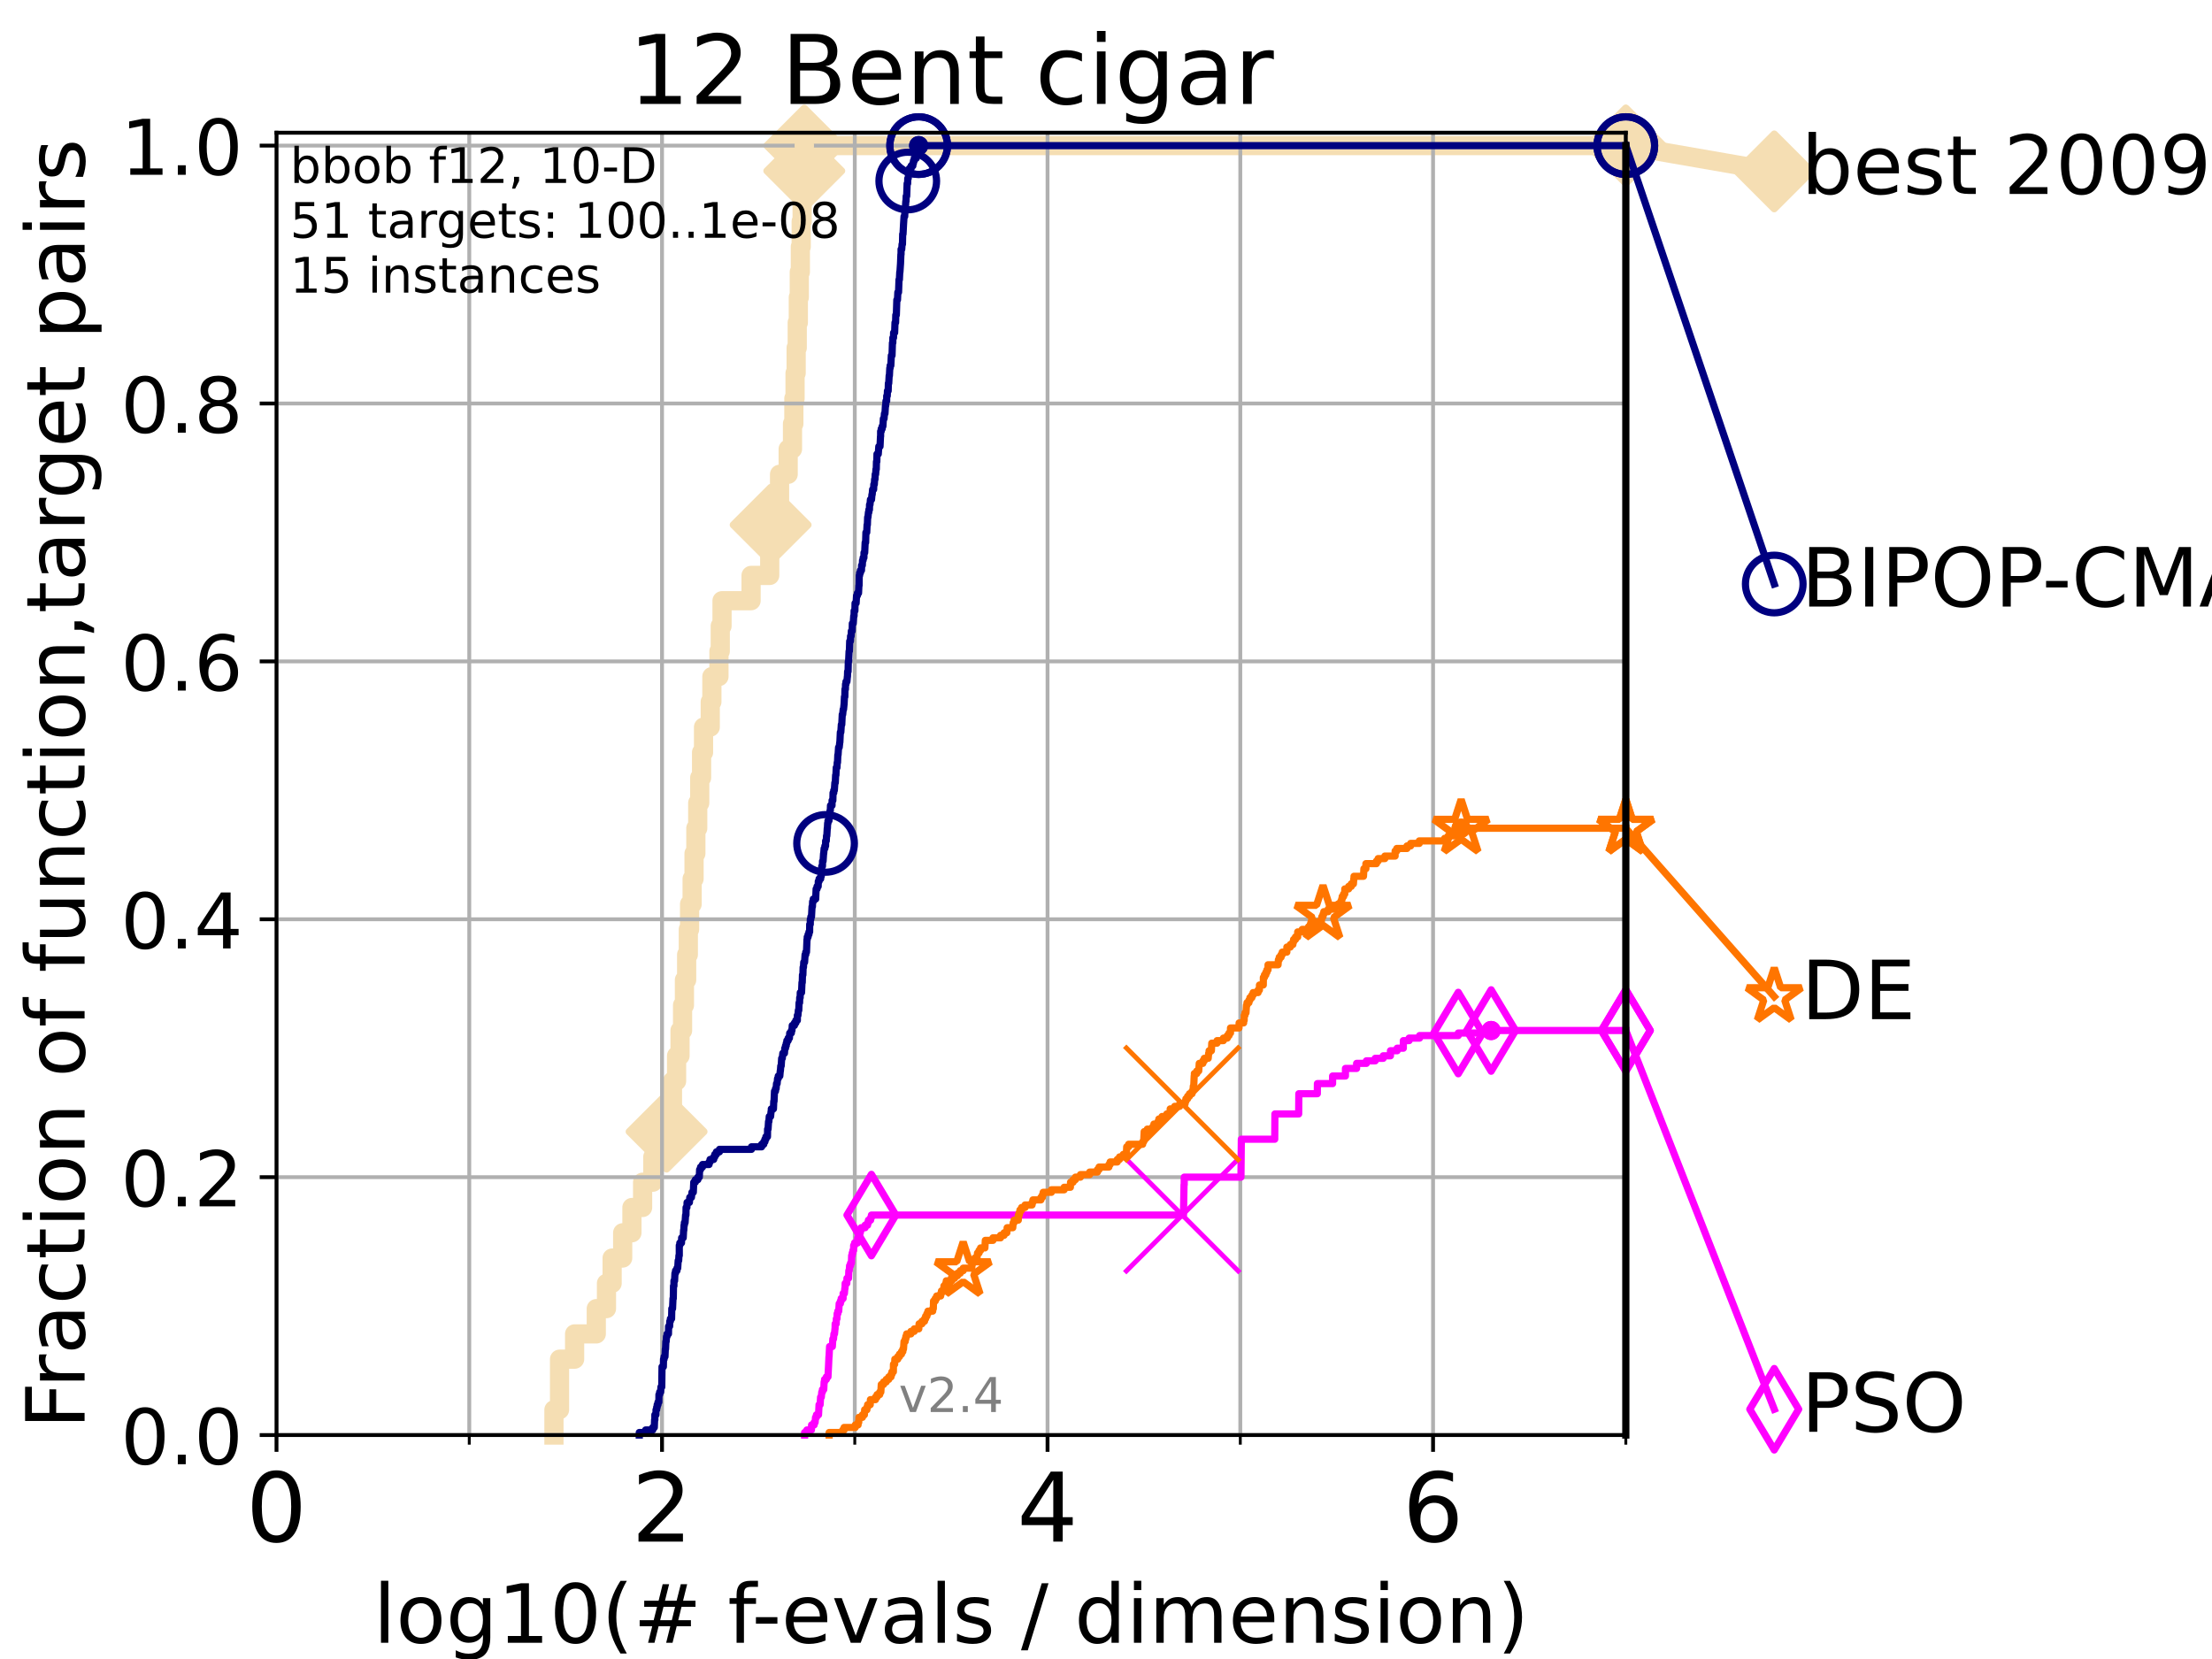 <?xml version="1.0" encoding="utf-8" standalone="no"?>
<!DOCTYPE svg PUBLIC "-//W3C//DTD SVG 1.1//EN"
  "http://www.w3.org/Graphics/SVG/1.1/DTD/svg11.dtd">
<!-- Created with matplotlib (https://matplotlib.org/) -->
<svg height="345.6pt" version="1.1" viewBox="0 0 460.8 345.6" width="460.8pt" xmlns="http://www.w3.org/2000/svg" xmlns:xlink="http://www.w3.org/1999/xlink">
 <defs>
  <style type="text/css">*{stroke-linecap:butt;stroke-linejoin:round;}</style>
 </defs>
 <g id="figure_1">
  <g id="patch_1">
   <path d="M 0 345.6 
L 460.8 345.6 
L 460.8 0 
L 0 0 
z
" style="fill:#ffffff;"/>
  </g>
  <g id="axes_1">
   <g id="patch_2">
    <path d="M 57.6 298.944 
L 338.688 298.944 
L 338.688 27.648 
L 57.6 27.648 
z
" style="fill:#ffffff;"/>
   </g>
   <g id="line2d_1">
    <path d="M 115.397 298.944 
L 115.397 293.677 
L 116.562 293.677 
L 116.562 283.143 
L 119.702 283.143 
L 119.702 277.877 
L 124.216 277.877 
L 124.216 272.61 
L 126.338 272.61 
L 126.338 267.343 
L 127.517 267.343 
L 127.517 262.076 
L 129.714 262.076 
L 129.714 256.809 
L 131.641 256.809 
L 131.641 251.542 
L 133.866 251.542 
L 133.866 246.275 
L 135.996 246.275 
L 135.996 241.009 
L 137.416 241.009 
L 137.416 235.742 
L 138.861 235.742 
L 138.861 230.475 
L 140.088 230.475 
L 140.088 225.208 
L 140.944 225.208 
L 140.944 219.941 
L 141.662 219.941 
L 141.662 214.674 
L 142.189 214.674 
L 142.189 209.407 
L 142.58 209.407 
L 142.58 204.141 
L 143.041 204.141 
L 143.041 198.874 
L 143.388 198.874 
L 143.388 193.607 
L 143.654 193.607 
L 143.654 188.34 
L 144.185 188.34 
L 144.185 183.073 
L 144.582 183.073 
L 144.582 177.806 
L 144.959 177.806 
L 144.959 172.539 
L 145.35 172.539 
L 145.35 167.272 
L 145.766 167.272 
L 145.766 162.006 
L 146.151 162.006 
L 146.151 156.739 
L 146.559 156.739 
L 146.559 151.472 
L 147.957 151.472 
L 147.957 146.205 
L 148.297 146.205 
L 148.297 140.938 
L 149.771 140.938 
L 149.771 135.671 
L 150.042 135.671 
L 150.042 130.404 
L 150.412 130.404 
L 150.412 125.138 
L 156.461 125.138 
L 156.461 119.871 
L 160.346 119.871 
L 160.346 114.604 
L 160.538 114.604 
L 160.538 109.337 
L 160.689 109.337 
L 160.689 104.07 
L 162.398 104.07 
L 162.398 98.803 
L 164.191 98.803 
L 164.191 93.536 
L 165.091 93.536 
L 165.091 88.27 
L 165.375 88.27 
L 165.375 83.003 
L 165.626 83.003 
L 165.626 77.736 
L 165.852 77.736 
L 165.852 72.469 
L 166.079 72.469 
L 166.079 67.202 
L 166.307 67.202 
L 166.307 61.935 
L 166.507 61.935 
L 166.507 56.668 
L 166.729 56.668 
L 166.729 51.402 
L 166.905 51.402 
L 166.905 46.135 
L 167.099 46.135 
L 167.099 40.868 
L 167.314 40.868 
L 167.314 35.601 
L 167.545 35.601 
L 167.545 30.334 
L 338.688 30.334 
" style="fill:none;stroke:#f5deb3;stroke-linecap:square;stroke-width:4;"/>
   </g>
   <g id="line2d_2">
    <defs>
     <path d="M -0 7.778 
L 7.778 0 
L 0 -7.778 
L -7.778 -0 
z
" id="m9ca5cf3a34" style="stroke:#f5deb3;stroke-linejoin:miter;stroke-width:1.5;"/>
    </defs>
    <g>
     <use style="fill:#f5deb3;stroke:#f5deb3;stroke-linejoin:miter;stroke-width:1.5;" x="138.861" xlink:href="#m9ca5cf3a34" y="235.742"/>
     <use style="fill:#f5deb3;stroke:#f5deb3;stroke-linejoin:miter;stroke-width:1.5;" x="160.538" xlink:href="#m9ca5cf3a34" y="109.337"/>
     <use style="fill:#f5deb3;stroke:#f5deb3;stroke-linejoin:miter;stroke-width:1.5;" x="167.545" xlink:href="#m9ca5cf3a34" y="35.601"/>
     <use style="fill:#f5deb3;stroke:#f5deb3;stroke-linejoin:miter;stroke-width:1.5;" x="167.545" xlink:href="#m9ca5cf3a34" y="30.334"/>
     <use style="fill:#f5deb3;stroke:#f5deb3;stroke-linejoin:miter;stroke-width:1.5;" x="338.688" xlink:href="#m9ca5cf3a34" y="30.334"/>
    </g>
   </g>
   <g id="line2d_3">
    <path style="fill:none;stroke:#f5deb3;stroke-linecap:square;stroke-width:4;"/>
    <g/>
   </g>
   <g id="line2d_4">
    <path d="M 338.688 30.334 
L 369.608 35.706 
" style="fill:none;stroke:#f5deb3;stroke-linecap:square;stroke-width:4;"/>
    <g>
     <use style="fill:#f5deb3;stroke:#f5deb3;stroke-linejoin:miter;stroke-width:1.5;" x="338.688" xlink:href="#m9ca5cf3a34" y="30.334"/>
     <use style="fill:#f5deb3;stroke:#f5deb3;stroke-linejoin:miter;stroke-width:1.5;" x="369.608" xlink:href="#m9ca5cf3a34" y="35.706"/>
    </g>
   </g>
   <g id="matplotlib.axis_1">
    <g id="xtick_1">
     <g id="line2d_5">
      <path clip-path="url(#pb6c998f7df)" d="M 57.6 298.944 
L 57.6 27.648 
" style="fill:none;stroke:#b0b0b0;stroke-linecap:square;stroke-width:0.8;"/>
     </g>
     <g id="line2d_6">
      <defs>
       <path d="M 0 0 
L 0 3.5 
" id="md5fc5e320c" style="stroke:#000000;stroke-width:0.8;"/>
      </defs>
      <g>
       <use style="stroke:#000000;stroke-width:0.8;" x="57.6" xlink:href="#md5fc5e320c" y="298.944"/>
      </g>
     </g>
     <g id="text_1">
      <!-- 0 -->
      <g transform="translate(51.237 321.141)scale(0.2 -0.2)">
       <defs>
        <path d="M 31.781 66.406 
Q 24.172 66.406 20.328 58.906 
Q 16.5 51.422 16.5 36.375 
Q 16.5 21.391 20.328 13.891 
Q 24.172 6.391 31.781 6.391 
Q 39.453 6.391 43.281 13.891 
Q 47.125 21.391 47.125 36.375 
Q 47.125 51.422 43.281 58.906 
Q 39.453 66.406 31.781 66.406 
z
M 31.781 74.219 
Q 44.047 74.219 50.516 64.516 
Q 56.984 54.828 56.984 36.375 
Q 56.984 17.969 50.516 8.266 
Q 44.047 -1.422 31.781 -1.422 
Q 19.531 -1.422 13.062 8.266 
Q 6.594 17.969 6.594 36.375 
Q 6.594 54.828 13.062 64.516 
Q 19.531 74.219 31.781 74.219 
z
" id="DejaVuSans-48"/>
       </defs>
       <use xlink:href="#DejaVuSans-48"/>
      </g>
     </g>
    </g>
    <g id="xtick_2">
     <g id="line2d_7">
      <path clip-path="url(#pb6c998f7df)" d="M 137.911 298.944 
L 137.911 27.648 
" style="fill:none;stroke:#b0b0b0;stroke-linecap:square;stroke-width:0.8;"/>
     </g>
     <g id="line2d_8">
      <g>
       <use style="stroke:#000000;stroke-width:0.8;" x="137.911" xlink:href="#md5fc5e320c" y="298.944"/>
      </g>
     </g>
     <g id="text_2">
      <!-- 2 -->
      <g transform="translate(131.548 321.141)scale(0.2 -0.2)">
       <defs>
        <path d="M 19.188 8.297 
L 53.609 8.297 
L 53.609 0 
L 7.328 0 
L 7.328 8.297 
Q 12.938 14.109 22.625 23.891 
Q 32.328 33.688 34.812 36.531 
Q 39.547 41.844 41.422 45.531 
Q 43.312 49.219 43.312 52.781 
Q 43.312 58.594 39.234 62.25 
Q 35.156 65.922 28.609 65.922 
Q 23.969 65.922 18.812 64.312 
Q 13.672 62.703 7.812 59.422 
L 7.812 69.391 
Q 13.766 71.781 18.938 73 
Q 24.125 74.219 28.422 74.219 
Q 39.75 74.219 46.484 68.547 
Q 53.219 62.891 53.219 53.422 
Q 53.219 48.922 51.531 44.891 
Q 49.859 40.875 45.406 35.406 
Q 44.188 33.984 37.641 27.219 
Q 31.109 20.453 19.188 8.297 
z
" id="DejaVuSans-50"/>
       </defs>
       <use xlink:href="#DejaVuSans-50"/>
      </g>
     </g>
    </g>
    <g id="xtick_3">
     <g id="line2d_9">
      <path clip-path="url(#pb6c998f7df)" d="M 218.222 298.944 
L 218.222 27.648 
" style="fill:none;stroke:#b0b0b0;stroke-linecap:square;stroke-width:0.8;"/>
     </g>
     <g id="line2d_10">
      <g>
       <use style="stroke:#000000;stroke-width:0.8;" x="218.222" xlink:href="#md5fc5e320c" y="298.944"/>
      </g>
     </g>
     <g id="text_3">
      <!-- 4 -->
      <g transform="translate(211.859 321.141)scale(0.2 -0.2)">
       <defs>
        <path d="M 37.797 64.312 
L 12.891 25.391 
L 37.797 25.391 
z
M 35.203 72.906 
L 47.609 72.906 
L 47.609 25.391 
L 58.016 25.391 
L 58.016 17.188 
L 47.609 17.188 
L 47.609 0 
L 37.797 0 
L 37.797 17.188 
L 4.891 17.188 
L 4.891 26.703 
z
" id="DejaVuSans-52"/>
       </defs>
       <use xlink:href="#DejaVuSans-52"/>
      </g>
     </g>
    </g>
    <g id="xtick_4">
     <g id="line2d_11">
      <path clip-path="url(#pb6c998f7df)" d="M 298.533 298.944 
L 298.533 27.648 
" style="fill:none;stroke:#b0b0b0;stroke-linecap:square;stroke-width:0.8;"/>
     </g>
     <g id="line2d_12">
      <g>
       <use style="stroke:#000000;stroke-width:0.8;" x="298.533" xlink:href="#md5fc5e320c" y="298.944"/>
      </g>
     </g>
     <g id="text_4">
      <!-- 6 -->
      <g transform="translate(292.17 321.141)scale(0.2 -0.2)">
       <defs>
        <path d="M 33.016 40.375 
Q 26.375 40.375 22.484 35.828 
Q 18.609 31.297 18.609 23.391 
Q 18.609 15.531 22.484 10.953 
Q 26.375 6.391 33.016 6.391 
Q 39.656 6.391 43.531 10.953 
Q 47.406 15.531 47.406 23.391 
Q 47.406 31.297 43.531 35.828 
Q 39.656 40.375 33.016 40.375 
z
M 52.594 71.297 
L 52.594 62.312 
Q 48.875 64.062 45.094 64.984 
Q 41.312 65.922 37.594 65.922 
Q 27.828 65.922 22.672 59.328 
Q 17.531 52.734 16.797 39.406 
Q 19.672 43.656 24.016 45.922 
Q 28.375 48.188 33.594 48.188 
Q 44.578 48.188 50.953 41.516 
Q 57.328 34.859 57.328 23.391 
Q 57.328 12.156 50.688 5.359 
Q 44.047 -1.422 33.016 -1.422 
Q 20.359 -1.422 13.672 8.266 
Q 6.984 17.969 6.984 36.375 
Q 6.984 53.656 15.188 63.938 
Q 23.391 74.219 37.203 74.219 
Q 40.922 74.219 44.703 73.484 
Q 48.484 72.75 52.594 71.297 
z
" id="DejaVuSans-54"/>
       </defs>
       <use xlink:href="#DejaVuSans-54"/>
      </g>
     </g>
    </g>
    <g id="xtick_5">
     <g id="line2d_13">
      <path clip-path="url(#pb6c998f7df)" d="M 97.755 298.944 
L 97.755 27.648 
" style="fill:none;stroke:#b0b0b0;stroke-linecap:square;stroke-width:0.8;"/>
     </g>
     <g id="line2d_14">
      <defs>
       <path d="M 0 0 
L 0 2 
" id="mbc7b9bb7d1" style="stroke:#000000;stroke-width:0.6;"/>
      </defs>
      <g>
       <use style="stroke:#000000;stroke-width:0.6;" x="97.755" xlink:href="#mbc7b9bb7d1" y="298.944"/>
      </g>
     </g>
    </g>
    <g id="xtick_6">
     <g id="line2d_15">
      <path clip-path="url(#pb6c998f7df)" d="M 178.066 298.944 
L 178.066 27.648 
" style="fill:none;stroke:#b0b0b0;stroke-linecap:square;stroke-width:0.8;"/>
     </g>
     <g id="line2d_16">
      <g>
       <use style="stroke:#000000;stroke-width:0.6;" x="178.066" xlink:href="#mbc7b9bb7d1" y="298.944"/>
      </g>
     </g>
    </g>
    <g id="xtick_7">
     <g id="line2d_17">
      <path clip-path="url(#pb6c998f7df)" d="M 258.377 298.944 
L 258.377 27.648 
" style="fill:none;stroke:#b0b0b0;stroke-linecap:square;stroke-width:0.8;"/>
     </g>
     <g id="line2d_18">
      <g>
       <use style="stroke:#000000;stroke-width:0.6;" x="258.377" xlink:href="#mbc7b9bb7d1" y="298.944"/>
      </g>
     </g>
    </g>
    <g id="xtick_8">
     <g id="line2d_19">
      <path clip-path="url(#pb6c998f7df)" d="M 338.688 298.944 
L 338.688 27.648 
" style="fill:none;stroke:#b0b0b0;stroke-linecap:square;stroke-width:0.8;"/>
     </g>
     <g id="line2d_20">
      <g>
       <use style="stroke:#000000;stroke-width:0.6;" x="338.688" xlink:href="#mbc7b9bb7d1" y="298.944"/>
      </g>
     </g>
    </g>
    <g id="text_5">
     <!-- log10(# f-evals / dimension) -->
     <g transform="translate(77.764 342.218)scale(0.17 -0.17)">
      <defs>
       <path d="M 9.422 75.984 
L 18.406 75.984 
L 18.406 0 
L 9.422 0 
z
" id="DejaVuSans-108"/>
       <path d="M 30.609 48.391 
Q 23.391 48.391 19.188 42.75 
Q 14.984 37.109 14.984 27.297 
Q 14.984 17.484 19.156 11.844 
Q 23.344 6.203 30.609 6.203 
Q 37.797 6.203 41.984 11.859 
Q 46.188 17.531 46.188 27.297 
Q 46.188 37.016 41.984 42.703 
Q 37.797 48.391 30.609 48.391 
z
M 30.609 56 
Q 42.328 56 49.016 48.375 
Q 55.719 40.766 55.719 27.297 
Q 55.719 13.875 49.016 6.219 
Q 42.328 -1.422 30.609 -1.422 
Q 18.844 -1.422 12.172 6.219 
Q 5.516 13.875 5.516 27.297 
Q 5.516 40.766 12.172 48.375 
Q 18.844 56 30.609 56 
z
" id="DejaVuSans-111"/>
       <path d="M 45.406 27.984 
Q 45.406 37.75 41.375 43.109 
Q 37.359 48.484 30.078 48.484 
Q 22.859 48.484 18.828 43.109 
Q 14.797 37.75 14.797 27.984 
Q 14.797 18.266 18.828 12.891 
Q 22.859 7.516 30.078 7.516 
Q 37.359 7.516 41.375 12.891 
Q 45.406 18.266 45.406 27.984 
z
M 54.391 6.781 
Q 54.391 -7.172 48.188 -13.984 
Q 42 -20.797 29.203 -20.797 
Q 24.469 -20.797 20.266 -20.094 
Q 16.062 -19.391 12.109 -17.922 
L 12.109 -9.188 
Q 16.062 -11.328 19.922 -12.344 
Q 23.781 -13.375 27.781 -13.375 
Q 36.625 -13.375 41.016 -8.766 
Q 45.406 -4.156 45.406 5.172 
L 45.406 9.625 
Q 42.625 4.781 38.281 2.391 
Q 33.938 0 27.875 0 
Q 17.828 0 11.672 7.656 
Q 5.516 15.328 5.516 27.984 
Q 5.516 40.672 11.672 48.328 
Q 17.828 56 27.875 56 
Q 33.938 56 38.281 53.609 
Q 42.625 51.219 45.406 46.391 
L 45.406 54.688 
L 54.391 54.688 
z
" id="DejaVuSans-103"/>
       <path d="M 12.406 8.297 
L 28.516 8.297 
L 28.516 63.922 
L 10.984 60.406 
L 10.984 69.391 
L 28.422 72.906 
L 38.281 72.906 
L 38.281 8.297 
L 54.391 8.297 
L 54.391 0 
L 12.406 0 
z
" id="DejaVuSans-49"/>
       <path d="M 31 75.875 
Q 24.469 64.656 21.281 53.656 
Q 18.109 42.672 18.109 31.391 
Q 18.109 20.125 21.312 9.062 
Q 24.516 -2 31 -13.188 
L 23.188 -13.188 
Q 15.875 -1.703 12.234 9.375 
Q 8.594 20.453 8.594 31.391 
Q 8.594 42.281 12.203 53.312 
Q 15.828 64.359 23.188 75.875 
z
" id="DejaVuSans-40"/>
       <path d="M 51.125 44 
L 36.922 44 
L 32.812 27.688 
L 47.125 27.688 
z
M 43.797 71.781 
L 38.719 51.516 
L 52.984 51.516 
L 58.109 71.781 
L 65.922 71.781 
L 60.891 51.516 
L 76.125 51.516 
L 76.125 44 
L 58.984 44 
L 54.984 27.688 
L 70.516 27.688 
L 70.516 20.219 
L 53.078 20.219 
L 48 0 
L 40.188 0 
L 45.219 20.219 
L 30.906 20.219 
L 25.875 0 
L 18.016 0 
L 23.094 20.219 
L 7.719 20.219 
L 7.719 27.688 
L 24.906 27.688 
L 29 44 
L 13.281 44 
L 13.281 51.516 
L 30.906 51.516 
L 35.891 71.781 
z
" id="DejaVuSans-35"/>
       <path id="DejaVuSans-32"/>
       <path d="M 37.109 75.984 
L 37.109 68.5 
L 28.516 68.5 
Q 23.688 68.5 21.797 66.547 
Q 19.922 64.594 19.922 59.516 
L 19.922 54.688 
L 34.719 54.688 
L 34.719 47.703 
L 19.922 47.703 
L 19.922 0 
L 10.891 0 
L 10.891 47.703 
L 2.297 47.703 
L 2.297 54.688 
L 10.891 54.688 
L 10.891 58.5 
Q 10.891 67.625 15.141 71.797 
Q 19.391 75.984 28.609 75.984 
z
" id="DejaVuSans-102"/>
       <path d="M 4.891 31.391 
L 31.203 31.391 
L 31.203 23.391 
L 4.891 23.391 
z
" id="DejaVuSans-45"/>
       <path d="M 56.203 29.594 
L 56.203 25.203 
L 14.891 25.203 
Q 15.484 15.922 20.484 11.062 
Q 25.484 6.203 34.422 6.203 
Q 39.594 6.203 44.453 7.469 
Q 49.312 8.734 54.109 11.281 
L 54.109 2.781 
Q 49.266 0.734 44.188 -0.344 
Q 39.109 -1.422 33.891 -1.422 
Q 20.797 -1.422 13.156 6.188 
Q 5.516 13.812 5.516 26.812 
Q 5.516 40.234 12.766 48.109 
Q 20.016 56 32.328 56 
Q 43.359 56 49.781 48.891 
Q 56.203 41.797 56.203 29.594 
z
M 47.219 32.234 
Q 47.125 39.594 43.094 43.984 
Q 39.062 48.391 32.422 48.391 
Q 24.906 48.391 20.391 44.141 
Q 15.875 39.891 15.188 32.172 
z
" id="DejaVuSans-101"/>
       <path d="M 2.984 54.688 
L 12.5 54.688 
L 29.594 8.797 
L 46.688 54.688 
L 56.203 54.688 
L 35.688 0 
L 23.484 0 
z
" id="DejaVuSans-118"/>
       <path d="M 34.281 27.484 
Q 23.391 27.484 19.188 25 
Q 14.984 22.516 14.984 16.5 
Q 14.984 11.719 18.141 8.906 
Q 21.297 6.109 26.703 6.109 
Q 34.188 6.109 38.703 11.406 
Q 43.219 16.703 43.219 25.484 
L 43.219 27.484 
z
M 52.203 31.203 
L 52.203 0 
L 43.219 0 
L 43.219 8.297 
Q 40.141 3.328 35.547 0.953 
Q 30.953 -1.422 24.312 -1.422 
Q 15.922 -1.422 10.953 3.297 
Q 6 8.016 6 15.922 
Q 6 25.141 12.172 29.828 
Q 18.359 34.516 30.609 34.516 
L 43.219 34.516 
L 43.219 35.406 
Q 43.219 41.609 39.141 45 
Q 35.062 48.391 27.688 48.391 
Q 23 48.391 18.547 47.266 
Q 14.109 46.141 10.016 43.891 
L 10.016 52.203 
Q 14.938 54.109 19.578 55.047 
Q 24.219 56 28.609 56 
Q 40.484 56 46.344 49.844 
Q 52.203 43.703 52.203 31.203 
z
" id="DejaVuSans-97"/>
       <path d="M 44.281 53.078 
L 44.281 44.578 
Q 40.484 46.531 36.375 47.5 
Q 32.281 48.484 27.875 48.484 
Q 21.188 48.484 17.844 46.438 
Q 14.5 44.391 14.5 40.281 
Q 14.5 37.156 16.891 35.375 
Q 19.281 33.594 26.516 31.984 
L 29.594 31.297 
Q 39.156 29.25 43.188 25.516 
Q 47.219 21.781 47.219 15.094 
Q 47.219 7.469 41.188 3.016 
Q 35.156 -1.422 24.609 -1.422 
Q 20.219 -1.422 15.453 -0.562 
Q 10.688 0.297 5.422 2 
L 5.422 11.281 
Q 10.406 8.688 15.234 7.391 
Q 20.062 6.109 24.812 6.109 
Q 31.156 6.109 34.562 8.281 
Q 37.984 10.453 37.984 14.406 
Q 37.984 18.062 35.516 20.016 
Q 33.062 21.969 24.703 23.781 
L 21.578 24.516 
Q 13.234 26.266 9.516 29.906 
Q 5.812 33.547 5.812 39.891 
Q 5.812 47.609 11.281 51.797 
Q 16.75 56 26.812 56 
Q 31.781 56 36.172 55.266 
Q 40.578 54.547 44.281 53.078 
z
" id="DejaVuSans-115"/>
       <path d="M 25.391 72.906 
L 33.688 72.906 
L 8.297 -9.281 
L 0 -9.281 
z
" id="DejaVuSans-47"/>
       <path d="M 45.406 46.391 
L 45.406 75.984 
L 54.391 75.984 
L 54.391 0 
L 45.406 0 
L 45.406 8.203 
Q 42.578 3.328 38.25 0.953 
Q 33.938 -1.422 27.875 -1.422 
Q 17.969 -1.422 11.734 6.484 
Q 5.516 14.406 5.516 27.297 
Q 5.516 40.188 11.734 48.094 
Q 17.969 56 27.875 56 
Q 33.938 56 38.25 53.625 
Q 42.578 51.266 45.406 46.391 
z
M 14.797 27.297 
Q 14.797 17.391 18.875 11.75 
Q 22.953 6.109 30.078 6.109 
Q 37.203 6.109 41.297 11.75 
Q 45.406 17.391 45.406 27.297 
Q 45.406 37.203 41.297 42.844 
Q 37.203 48.484 30.078 48.484 
Q 22.953 48.484 18.875 42.844 
Q 14.797 37.203 14.797 27.297 
z
" id="DejaVuSans-100"/>
       <path d="M 9.422 54.688 
L 18.406 54.688 
L 18.406 0 
L 9.422 0 
z
M 9.422 75.984 
L 18.406 75.984 
L 18.406 64.594 
L 9.422 64.594 
z
" id="DejaVuSans-105"/>
       <path d="M 52 44.188 
Q 55.375 50.25 60.062 53.125 
Q 64.75 56 71.094 56 
Q 79.641 56 84.281 50.016 
Q 88.922 44.047 88.922 33.016 
L 88.922 0 
L 79.891 0 
L 79.891 32.719 
Q 79.891 40.578 77.094 44.375 
Q 74.312 48.188 68.609 48.188 
Q 61.625 48.188 57.562 43.547 
Q 53.516 38.922 53.516 30.906 
L 53.516 0 
L 44.484 0 
L 44.484 32.719 
Q 44.484 40.625 41.703 44.406 
Q 38.922 48.188 33.109 48.188 
Q 26.219 48.188 22.156 43.531 
Q 18.109 38.875 18.109 30.906 
L 18.109 0 
L 9.078 0 
L 9.078 54.688 
L 18.109 54.688 
L 18.109 46.188 
Q 21.188 51.219 25.484 53.609 
Q 29.781 56 35.688 56 
Q 41.656 56 45.828 52.969 
Q 50 49.953 52 44.188 
z
" id="DejaVuSans-109"/>
       <path d="M 54.891 33.016 
L 54.891 0 
L 45.906 0 
L 45.906 32.719 
Q 45.906 40.484 42.875 44.328 
Q 39.844 48.188 33.797 48.188 
Q 26.516 48.188 22.312 43.547 
Q 18.109 38.922 18.109 30.906 
L 18.109 0 
L 9.078 0 
L 9.078 54.688 
L 18.109 54.688 
L 18.109 46.188 
Q 21.344 51.125 25.703 53.562 
Q 30.078 56 35.797 56 
Q 45.219 56 50.047 50.172 
Q 54.891 44.344 54.891 33.016 
z
" id="DejaVuSans-110"/>
       <path d="M 8.016 75.875 
L 15.828 75.875 
Q 23.141 64.359 26.781 53.312 
Q 30.422 42.281 30.422 31.391 
Q 30.422 20.453 26.781 9.375 
Q 23.141 -1.703 15.828 -13.188 
L 8.016 -13.188 
Q 14.5 -2 17.703 9.062 
Q 20.906 20.125 20.906 31.391 
Q 20.906 42.672 17.703 53.656 
Q 14.5 64.656 8.016 75.875 
z
" id="DejaVuSans-41"/>
      </defs>
      <use xlink:href="#DejaVuSans-108"/>
      <use x="27.783" xlink:href="#DejaVuSans-111"/>
      <use x="88.965" xlink:href="#DejaVuSans-103"/>
      <use x="152.441" xlink:href="#DejaVuSans-49"/>
      <use x="216.064" xlink:href="#DejaVuSans-48"/>
      <use x="279.688" xlink:href="#DejaVuSans-40"/>
      <use x="318.701" xlink:href="#DejaVuSans-35"/>
      <use x="402.49" xlink:href="#DejaVuSans-32"/>
      <use x="434.277" xlink:href="#DejaVuSans-102"/>
      <use x="463.982" xlink:href="#DejaVuSans-45"/>
      <use x="500.066" xlink:href="#DejaVuSans-101"/>
      <use x="561.59" xlink:href="#DejaVuSans-118"/>
      <use x="620.77" xlink:href="#DejaVuSans-97"/>
      <use x="682.049" xlink:href="#DejaVuSans-108"/>
      <use x="709.832" xlink:href="#DejaVuSans-115"/>
      <use x="761.932" xlink:href="#DejaVuSans-32"/>
      <use x="793.719" xlink:href="#DejaVuSans-47"/>
      <use x="827.41" xlink:href="#DejaVuSans-32"/>
      <use x="859.197" xlink:href="#DejaVuSans-100"/>
      <use x="922.674" xlink:href="#DejaVuSans-105"/>
      <use x="950.457" xlink:href="#DejaVuSans-109"/>
      <use x="1047.869" xlink:href="#DejaVuSans-101"/>
      <use x="1109.393" xlink:href="#DejaVuSans-110"/>
      <use x="1172.771" xlink:href="#DejaVuSans-115"/>
      <use x="1224.871" xlink:href="#DejaVuSans-105"/>
      <use x="1252.654" xlink:href="#DejaVuSans-111"/>
      <use x="1313.836" xlink:href="#DejaVuSans-110"/>
      <use x="1377.215" xlink:href="#DejaVuSans-41"/>
     </g>
    </g>
   </g>
   <g id="matplotlib.axis_2">
    <g id="ytick_1">
     <g id="line2d_21">
      <path clip-path="url(#pb6c998f7df)" d="M 57.6 298.944 
L 338.688 298.944 
" style="fill:none;stroke:#b0b0b0;stroke-linecap:square;stroke-width:0.8;"/>
     </g>
     <g id="line2d_22">
      <defs>
       <path d="M 0 0 
L -3.5 0 
" id="md2648dc137" style="stroke:#000000;stroke-width:0.8;"/>
      </defs>
      <g>
       <use style="stroke:#000000;stroke-width:0.8;" x="57.6" xlink:href="#md2648dc137" y="298.944"/>
      </g>
     </g>
     <g id="text_6">
      <!-- 0.0 -->
      <g transform="translate(25.155 305.023)scale(0.16 -0.16)">
       <defs>
        <path d="M 10.688 12.406 
L 21 12.406 
L 21 0 
L 10.688 0 
z
" id="DejaVuSans-46"/>
       </defs>
       <use xlink:href="#DejaVuSans-48"/>
       <use x="63.623" xlink:href="#DejaVuSans-46"/>
       <use x="95.41" xlink:href="#DejaVuSans-48"/>
      </g>
     </g>
    </g>
    <g id="ytick_2">
     <g id="line2d_23">
      <path clip-path="url(#pb6c998f7df)" d="M 57.6 245.222 
L 338.688 245.222 
" style="fill:none;stroke:#b0b0b0;stroke-linecap:square;stroke-width:0.8;"/>
     </g>
     <g id="line2d_24">
      <g>
       <use style="stroke:#000000;stroke-width:0.8;" x="57.6" xlink:href="#md2648dc137" y="245.222"/>
      </g>
     </g>
     <g id="text_7">
      <!-- 0.2 -->
      <g transform="translate(25.155 251.301)scale(0.16 -0.16)">
       <use xlink:href="#DejaVuSans-48"/>
       <use x="63.623" xlink:href="#DejaVuSans-46"/>
       <use x="95.41" xlink:href="#DejaVuSans-50"/>
      </g>
     </g>
    </g>
    <g id="ytick_3">
     <g id="line2d_25">
      <path clip-path="url(#pb6c998f7df)" d="M 57.6 191.5 
L 338.688 191.5 
" style="fill:none;stroke:#b0b0b0;stroke-linecap:square;stroke-width:0.8;"/>
     </g>
     <g id="line2d_26">
      <g>
       <use style="stroke:#000000;stroke-width:0.8;" x="57.6" xlink:href="#md2648dc137" y="191.5"/>
      </g>
     </g>
     <g id="text_8">
      <!-- 0.4 -->
      <g transform="translate(25.155 197.579)scale(0.16 -0.16)">
       <use xlink:href="#DejaVuSans-48"/>
       <use x="63.623" xlink:href="#DejaVuSans-46"/>
       <use x="95.41" xlink:href="#DejaVuSans-52"/>
      </g>
     </g>
    </g>
    <g id="ytick_4">
     <g id="line2d_27">
      <path clip-path="url(#pb6c998f7df)" d="M 57.6 137.778 
L 338.688 137.778 
" style="fill:none;stroke:#b0b0b0;stroke-linecap:square;stroke-width:0.8;"/>
     </g>
     <g id="line2d_28">
      <g>
       <use style="stroke:#000000;stroke-width:0.8;" x="57.6" xlink:href="#md2648dc137" y="137.778"/>
      </g>
     </g>
     <g id="text_9">
      <!-- 0.6 -->
      <g transform="translate(25.155 143.857)scale(0.16 -0.16)">
       <use xlink:href="#DejaVuSans-48"/>
       <use x="63.623" xlink:href="#DejaVuSans-46"/>
       <use x="95.41" xlink:href="#DejaVuSans-54"/>
      </g>
     </g>
    </g>
    <g id="ytick_5">
     <g id="line2d_29">
      <path clip-path="url(#pb6c998f7df)" d="M 57.6 84.056 
L 338.688 84.056 
" style="fill:none;stroke:#b0b0b0;stroke-linecap:square;stroke-width:0.8;"/>
     </g>
     <g id="line2d_30">
      <g>
       <use style="stroke:#000000;stroke-width:0.8;" x="57.6" xlink:href="#md2648dc137" y="84.056"/>
      </g>
     </g>
     <g id="text_10">
      <!-- 0.8 -->
      <g transform="translate(25.155 90.135)scale(0.16 -0.16)">
       <defs>
        <path d="M 31.781 34.625 
Q 24.75 34.625 20.719 30.859 
Q 16.703 27.094 16.703 20.516 
Q 16.703 13.922 20.719 10.156 
Q 24.75 6.391 31.781 6.391 
Q 38.812 6.391 42.859 10.172 
Q 46.922 13.969 46.922 20.516 
Q 46.922 27.094 42.891 30.859 
Q 38.875 34.625 31.781 34.625 
z
M 21.922 38.812 
Q 15.578 40.375 12.031 44.719 
Q 8.5 49.078 8.5 55.328 
Q 8.5 64.062 14.719 69.141 
Q 20.953 74.219 31.781 74.219 
Q 42.672 74.219 48.875 69.141 
Q 55.078 64.062 55.078 55.328 
Q 55.078 49.078 51.531 44.719 
Q 48 40.375 41.703 38.812 
Q 48.828 37.156 52.797 32.312 
Q 56.781 27.484 56.781 20.516 
Q 56.781 9.906 50.312 4.234 
Q 43.844 -1.422 31.781 -1.422 
Q 19.734 -1.422 13.25 4.234 
Q 6.781 9.906 6.781 20.516 
Q 6.781 27.484 10.781 32.312 
Q 14.797 37.156 21.922 38.812 
z
M 18.312 54.391 
Q 18.312 48.734 21.844 45.562 
Q 25.391 42.391 31.781 42.391 
Q 38.141 42.391 41.719 45.562 
Q 45.312 48.734 45.312 54.391 
Q 45.312 60.062 41.719 63.234 
Q 38.141 66.406 31.781 66.406 
Q 25.391 66.406 21.844 63.234 
Q 18.312 60.062 18.312 54.391 
z
" id="DejaVuSans-56"/>
       </defs>
       <use xlink:href="#DejaVuSans-48"/>
       <use x="63.623" xlink:href="#DejaVuSans-46"/>
       <use x="95.41" xlink:href="#DejaVuSans-56"/>
      </g>
     </g>
    </g>
    <g id="ytick_6">
     <g id="line2d_31">
      <path clip-path="url(#pb6c998f7df)" d="M 57.6 30.334 
L 338.688 30.334 
" style="fill:none;stroke:#b0b0b0;stroke-linecap:square;stroke-width:0.8;"/>
     </g>
     <g id="line2d_32">
      <g>
       <use style="stroke:#000000;stroke-width:0.8;" x="57.6" xlink:href="#md2648dc137" y="30.334"/>
      </g>
     </g>
     <g id="text_11">
      <!-- 1.0 -->
      <g transform="translate(25.155 36.413)scale(0.16 -0.16)">
       <use xlink:href="#DejaVuSans-49"/>
       <use x="63.623" xlink:href="#DejaVuSans-46"/>
       <use x="95.41" xlink:href="#DejaVuSans-48"/>
      </g>
     </g>
    </g>
    <g id="text_12">
     <!-- Fraction of function,target pairs -->
     <g transform="translate(17.62 297.681)rotate(-90)scale(0.17 -0.17)">
      <defs>
       <path d="M 9.812 72.906 
L 51.703 72.906 
L 51.703 64.594 
L 19.672 64.594 
L 19.672 43.109 
L 48.578 43.109 
L 48.578 34.812 
L 19.672 34.812 
L 19.672 0 
L 9.812 0 
z
" id="DejaVuSans-70"/>
       <path d="M 41.109 46.297 
Q 39.594 47.172 37.812 47.578 
Q 36.031 48 33.891 48 
Q 26.266 48 22.188 43.047 
Q 18.109 38.094 18.109 28.812 
L 18.109 0 
L 9.078 0 
L 9.078 54.688 
L 18.109 54.688 
L 18.109 46.188 
Q 20.953 51.172 25.484 53.578 
Q 30.031 56 36.531 56 
Q 37.453 56 38.578 55.875 
Q 39.703 55.766 41.062 55.516 
z
" id="DejaVuSans-114"/>
       <path d="M 48.781 52.594 
L 48.781 44.188 
Q 44.969 46.297 41.141 47.344 
Q 37.312 48.391 33.406 48.391 
Q 24.656 48.391 19.812 42.844 
Q 14.984 37.312 14.984 27.297 
Q 14.984 17.281 19.812 11.734 
Q 24.656 6.203 33.406 6.203 
Q 37.312 6.203 41.141 7.25 
Q 44.969 8.297 48.781 10.406 
L 48.781 2.094 
Q 45.016 0.344 40.984 -0.531 
Q 36.969 -1.422 32.422 -1.422 
Q 20.062 -1.422 12.781 6.344 
Q 5.516 14.109 5.516 27.297 
Q 5.516 40.672 12.859 48.328 
Q 20.219 56 33.016 56 
Q 37.156 56 41.109 55.141 
Q 45.062 54.297 48.781 52.594 
z
" id="DejaVuSans-99"/>
       <path d="M 18.312 70.219 
L 18.312 54.688 
L 36.812 54.688 
L 36.812 47.703 
L 18.312 47.703 
L 18.312 18.016 
Q 18.312 11.328 20.141 9.422 
Q 21.969 7.516 27.594 7.516 
L 36.812 7.516 
L 36.812 0 
L 27.594 0 
Q 17.188 0 13.234 3.875 
Q 9.281 7.766 9.281 18.016 
L 9.281 47.703 
L 2.688 47.703 
L 2.688 54.688 
L 9.281 54.688 
L 9.281 70.219 
z
" id="DejaVuSans-116"/>
       <path d="M 8.5 21.578 
L 8.5 54.688 
L 17.484 54.688 
L 17.484 21.922 
Q 17.484 14.156 20.5 10.266 
Q 23.531 6.391 29.594 6.391 
Q 36.859 6.391 41.078 11.031 
Q 45.312 15.672 45.312 23.688 
L 45.312 54.688 
L 54.297 54.688 
L 54.297 0 
L 45.312 0 
L 45.312 8.406 
Q 42.047 3.422 37.719 1 
Q 33.406 -1.422 27.688 -1.422 
Q 18.266 -1.422 13.375 4.438 
Q 8.5 10.297 8.5 21.578 
z
M 31.109 56 
z
" id="DejaVuSans-117"/>
       <path d="M 11.719 12.406 
L 22.016 12.406 
L 22.016 4 
L 14.016 -11.625 
L 7.719 -11.625 
L 11.719 4 
z
" id="DejaVuSans-44"/>
       <path d="M 18.109 8.203 
L 18.109 -20.797 
L 9.078 -20.797 
L 9.078 54.688 
L 18.109 54.688 
L 18.109 46.391 
Q 20.953 51.266 25.266 53.625 
Q 29.594 56 35.594 56 
Q 45.562 56 51.781 48.094 
Q 58.016 40.188 58.016 27.297 
Q 58.016 14.406 51.781 6.484 
Q 45.562 -1.422 35.594 -1.422 
Q 29.594 -1.422 25.266 0.953 
Q 20.953 3.328 18.109 8.203 
z
M 48.688 27.297 
Q 48.688 37.203 44.609 42.844 
Q 40.531 48.484 33.406 48.484 
Q 26.266 48.484 22.188 42.844 
Q 18.109 37.203 18.109 27.297 
Q 18.109 17.391 22.188 11.75 
Q 26.266 6.109 33.406 6.109 
Q 40.531 6.109 44.609 11.75 
Q 48.688 17.391 48.688 27.297 
z
" id="DejaVuSans-112"/>
      </defs>
      <use xlink:href="#DejaVuSans-70"/>
      <use x="50.27" xlink:href="#DejaVuSans-114"/>
      <use x="91.383" xlink:href="#DejaVuSans-97"/>
      <use x="152.662" xlink:href="#DejaVuSans-99"/>
      <use x="207.643" xlink:href="#DejaVuSans-116"/>
      <use x="246.852" xlink:href="#DejaVuSans-105"/>
      <use x="274.635" xlink:href="#DejaVuSans-111"/>
      <use x="335.816" xlink:href="#DejaVuSans-110"/>
      <use x="399.195" xlink:href="#DejaVuSans-32"/>
      <use x="430.982" xlink:href="#DejaVuSans-111"/>
      <use x="492.164" xlink:href="#DejaVuSans-102"/>
      <use x="527.369" xlink:href="#DejaVuSans-32"/>
      <use x="559.156" xlink:href="#DejaVuSans-102"/>
      <use x="594.361" xlink:href="#DejaVuSans-117"/>
      <use x="657.74" xlink:href="#DejaVuSans-110"/>
      <use x="721.119" xlink:href="#DejaVuSans-99"/>
      <use x="776.1" xlink:href="#DejaVuSans-116"/>
      <use x="815.309" xlink:href="#DejaVuSans-105"/>
      <use x="843.092" xlink:href="#DejaVuSans-111"/>
      <use x="904.273" xlink:href="#DejaVuSans-110"/>
      <use x="967.652" xlink:href="#DejaVuSans-44"/>
      <use x="999.439" xlink:href="#DejaVuSans-116"/>
      <use x="1038.648" xlink:href="#DejaVuSans-97"/>
      <use x="1099.928" xlink:href="#DejaVuSans-114"/>
      <use x="1139.291" xlink:href="#DejaVuSans-103"/>
      <use x="1202.768" xlink:href="#DejaVuSans-101"/>
      <use x="1264.291" xlink:href="#DejaVuSans-116"/>
      <use x="1303.5" xlink:href="#DejaVuSans-32"/>
      <use x="1335.287" xlink:href="#DejaVuSans-112"/>
      <use x="1398.764" xlink:href="#DejaVuSans-97"/>
      <use x="1460.043" xlink:href="#DejaVuSans-105"/>
      <use x="1487.826" xlink:href="#DejaVuSans-114"/>
      <use x="1528.939" xlink:href="#DejaVuSans-115"/>
     </g>
    </g>
   </g>
   <g id="line2d_33">
    <defs>
     <path d="M 0 1.5 
C 0.398 1.5 0.779 1.342 1.061 1.061 
C 1.342 0.779 1.5 0.398 1.5 0 
C 1.5 -0.398 1.342 -0.779 1.061 -1.061 
C 0.779 -1.342 0.398 -1.5 0 -1.5 
C -0.398 -1.5 -0.779 -1.342 -1.061 -1.061 
C -1.342 -0.779 -1.5 -0.398 -1.5 0 
C -1.5 0.398 -1.342 0.779 -1.061 1.061 
C -0.779 1.342 -0.398 1.5 0 1.5 
z
" id="md8859ba9ed" style="stroke:#f5deb3;"/>
    </defs>
    <g>
     <use style="fill:#f5deb3;stroke:#f5deb3;" x="167.545" xlink:href="#md8859ba9ed" y="30.334"/>
     <use style="fill:#f5deb3;stroke:#f5deb3;" x="167.545" xlink:href="#md8859ba9ed" y="30.334"/>
    </g>
   </g>
   <g id="line2d_34">
    <defs>
     <path d="M 0 1.5 
C 0.398 1.5 0.779 1.342 1.061 1.061 
C 1.342 0.779 1.5 0.398 1.5 0 
C 1.5 -0.398 1.342 -0.779 1.061 -1.061 
C 0.779 -1.342 0.398 -1.5 0 -1.5 
C -0.398 -1.5 -0.779 -1.342 -1.061 -1.061 
C -1.342 -0.779 -1.5 -0.398 -1.5 0 
C -1.5 0.398 -1.342 0.779 -1.061 1.061 
C -0.779 1.342 -0.398 1.5 0 1.5 
z
" id="m1bdf41eedd" style="stroke:#000080;"/>
    </defs>
    <g>
     <use style="fill:#000080;stroke:#000080;" x="191.375" xlink:href="#m1bdf41eedd" y="30.334"/>
     <use style="fill:#000080;stroke:#000080;" x="191.375" xlink:href="#m1bdf41eedd" y="30.334"/>
    </g>
   </g>
   <g id="line2d_35">
    <path d="M 133.171 298.944 
L 133.171 298.417 
L 134.492 298.417 
L 134.492 297.891 
L 135.976 297.891 
L 135.976 297.364 
L 136.304 297.364 
L 136.362 295.784 
L 136.419 295.784 
L 136.419 294.731 
L 136.645 294.731 
L 136.664 293.677 
L 136.795 293.677 
L 136.795 293.15 
L 136.906 293.15 
L 136.906 292.624 
L 137.071 292.624 
L 137.071 292.097 
L 137.253 292.097 
L 137.271 290.517 
L 137.416 290.517 
L 137.416 289.99 
L 137.63 289.99 
L 137.683 288.937 
L 137.858 288.937 
L 137.911 284.723 
L 138.188 284.723 
L 138.222 283.143 
L 138.341 283.143 
L 138.341 282.617 
L 138.528 282.617 
L 138.595 281.037 
L 138.645 281.037 
L 138.712 279.457 
L 138.778 279.457 
L 138.845 278.403 
L 138.96 278.403 
L 138.96 277.877 
L 139.253 277.877 
L 139.285 276.296 
L 139.494 276.296 
L 139.525 275.243 
L 139.652 275.243 
L 139.652 274.716 
L 139.903 274.716 
L 139.949 272.61 
L 140.104 272.61 
L 140.196 270.503 
L 140.257 270.503 
L 140.303 267.87 
L 140.394 267.87 
L 140.394 266.816 
L 140.529 266.816 
L 140.604 265.236 
L 140.723 265.236 
L 140.723 264.709 
L 141.018 264.709 
L 141.018 264.183 
L 141.177 264.183 
L 141.278 262.603 
L 141.379 262.603 
L 141.436 261.549 
L 141.507 261.549 
L 141.507 259.443 
L 141.62 259.443 
L 141.62 258.916 
L 141.969 258.916 
L 141.997 257.862 
L 142.325 257.862 
L 142.406 256.282 
L 142.446 256.282 
L 142.5 255.229 
L 142.567 255.229 
L 142.567 254.702 
L 142.713 254.702 
L 142.818 253.122 
L 142.897 253.122 
L 142.923 251.542 
L 143.093 251.542 
L 143.132 250.489 
L 143.616 250.489 
L 143.691 249.436 
L 144.038 249.436 
L 144.148 248.382 
L 144.427 248.382 
L 144.522 246.275 
L 144.854 246.275 
L 144.854 245.749 
L 145.373 245.749 
L 145.373 245.222 
L 145.677 245.222 
L 145.744 243.642 
L 145.943 243.642 
L 145.943 243.115 
L 146.346 243.115 
L 146.346 242.589 
L 147.71 242.589 
L 147.71 242.062 
L 147.918 242.062 
L 147.918 241.535 
L 148.677 241.535 
L 148.677 241.009 
L 148.901 241.009 
L 148.901 240.482 
L 149.241 240.482 
L 149.241 239.955 
L 149.876 239.955 
L 149.876 239.428 
L 156.545 239.428 
L 156.545 238.902 
L 158.663 238.902 
L 158.663 238.375 
L 159.108 238.375 
L 159.108 237.848 
L 159.35 237.848 
L 159.35 237.322 
L 159.553 237.322 
L 159.553 236.795 
L 159.877 236.795 
L 159.902 235.215 
L 160.001 235.215 
L 160.099 233.635 
L 160.172 233.635 
L 160.249 232.582 
L 160.528 232.582 
L 160.628 231.528 
L 160.675 231.528 
L 160.675 231.001 
L 161.123 231.001 
L 161.188 229.421 
L 161.247 229.421 
L 161.343 227.315 
L 161.547 227.315 
L 161.547 226.788 
L 161.681 226.788 
L 161.761 225.735 
L 161.89 225.735 
L 161.977 224.681 
L 162.126 224.681 
L 162.126 224.155 
L 162.449 224.155 
L 162.539 223.101 
L 162.568 223.101 
L 162.649 222.048 
L 162.737 222.048 
L 162.834 220.468 
L 162.967 220.468 
L 163.074 219.414 
L 163.417 219.414 
L 163.481 218.361 
L 163.638 218.361 
L 163.638 217.834 
L 163.793 217.834 
L 163.793 217.308 
L 163.915 217.308 
L 163.915 216.781 
L 164.191 216.781 
L 164.191 216.254 
L 164.452 216.254 
L 164.513 215.201 
L 164.855 215.201 
L 164.855 214.674 
L 164.981 214.674 
L 165.043 213.621 
L 165.494 213.621 
L 165.494 213.094 
L 165.789 213.094 
L 165.789 212.567 
L 166.103 212.567 
L 166.103 211.514 
L 166.228 211.514 
L 166.31 210.461 
L 166.399 210.461 
L 166.463 208.881 
L 166.568 208.881 
L 166.592 207.827 
L 166.689 207.827 
L 166.709 206.774 
L 166.975 206.774 
L 167.067 204.667 
L 167.126 204.667 
L 167.168 203.087 
L 167.256 203.087 
L 167.304 201.507 
L 167.378 201.507 
L 167.433 200.454 
L 167.609 200.454 
L 167.713 198.874 
L 167.852 198.874 
L 167.852 198.347 
L 168.004 198.347 
L 168.11 195.714 
L 168.162 195.714 
L 168.162 195.187 
L 168.34 195.187 
L 168.34 194.66 
L 168.518 194.66 
L 168.518 194.133 
L 168.66 194.133 
L 168.675 192.553 
L 168.794 192.553 
L 168.803 191.5 
L 168.915 191.5 
L 168.915 190.973 
L 169.05 190.973 
L 169.161 188.867 
L 169.242 188.867 
L 169.282 187.813 
L 169.418 187.813 
L 169.418 187.287 
L 169.92 187.287 
L 170.014 185.18 
L 170.207 185.18 
L 170.207 184.653 
L 170.441 184.653 
L 170.465 183.6 
L 170.631 183.6 
L 170.631 183.073 
L 170.959 183.073 
L 170.959 182.546 
L 171.085 182.546 
L 171.189 180.44 
L 171.333 180.44 
L 171.351 179.386 
L 171.463 179.386 
L 171.565 177.806 
L 171.593 177.806 
L 171.681 176.753 
L 171.836 176.753 
L 171.836 176.226 
L 171.983 176.226 
L 171.993 175.173 
L 172.128 175.173 
L 172.179 174.119 
L 172.24 174.119 
L 172.333 172.539 
L 172.362 172.539 
L 172.415 171.486 
L 172.48 171.486 
L 172.48 170.959 
L 172.695 170.959 
L 172.744 169.906 
L 172.811 169.906 
L 172.916 168.853 
L 172.97 168.853 
L 173.007 167.799 
L 173.326 167.799 
L 173.338 166.746 
L 173.497 166.746 
L 173.54 165.166 
L 173.686 165.166 
L 173.686 164.639 
L 173.809 164.639 
L 173.916 163.059 
L 174.004 163.059 
L 174.076 161.479 
L 174.138 161.479 
L 174.207 159.899 
L 174.355 159.899 
L 174.407 158.846 
L 174.469 158.846 
L 174.533 157.265 
L 174.584 157.265 
L 174.69 155.685 
L 174.825 155.685 
L 174.936 154.632 
L 174.959 154.632 
L 175.061 152.525 
L 175.162 152.525 
L 175.263 150.945 
L 175.355 150.945 
L 175.456 148.838 
L 175.545 148.838 
L 175.646 147.785 
L 175.724 147.785 
L 175.829 146.732 
L 175.837 146.732 
L 175.914 145.152 
L 175.993 145.152 
L 176.02 143.572 
L 176.116 143.572 
L 176.138 142.518 
L 176.233 142.518 
L 176.233 141.992 
L 176.427 141.992 
L 176.521 140.938 
L 176.542 140.938 
L 176.572 139.885 
L 176.669 139.885 
L 176.722 137.778 
L 176.78 137.778 
L 176.879 135.671 
L 176.939 135.671 
L 177.006 133.565 
L 177.161 133.565 
L 177.188 132.511 
L 177.305 132.511 
L 177.351 131.458 
L 177.521 131.458 
L 177.555 129.878 
L 177.739 129.878 
L 177.849 128.298 
L 177.917 128.298 
L 177.931 127.244 
L 178.091 127.244 
L 178.122 125.664 
L 178.343 125.664 
L 178.437 124.084 
L 178.604 124.084 
L 178.604 123.558 
L 178.849 123.558 
L 178.924 121.977 
L 178.96 121.977 
L 178.992 119.871 
L 179.074 119.871 
L 179.074 119.344 
L 179.235 119.344 
L 179.235 118.817 
L 179.462 118.817 
L 179.487 117.764 
L 179.635 117.764 
L 179.684 116.711 
L 179.804 116.711 
L 179.804 116.184 
L 179.969 116.184 
L 179.988 115.131 
L 180.13 115.131 
L 180.227 113.024 
L 180.324 113.024 
L 180.385 110.917 
L 180.555 110.917 
L 180.628 109.337 
L 180.689 109.337 
L 180.746 107.757 
L 180.812 107.757 
L 180.914 106.704 
L 181.001 106.704 
L 181.001 106.177 
L 181.12 106.177 
L 181.141 105.124 
L 181.239 105.124 
L 181.324 104.07 
L 181.554 104.07 
L 181.642 103.017 
L 181.693 103.017 
L 181.778 101.963 
L 181.993 101.963 
L 182.03 100.91 
L 182.138 100.91 
L 182.197 99.857 
L 182.273 99.857 
L 182.322 98.803 
L 182.408 98.803 
L 182.477 97.75 
L 182.545 97.75 
L 182.581 96.17 
L 182.656 96.17 
L 182.691 94.59 
L 182.959 94.59 
L 183.07 93.01 
L 183.324 93.01 
L 183.423 90.903 
L 183.448 90.903 
L 183.449 89.85 
L 183.575 89.85 
L 183.575 89.323 
L 183.775 89.323 
L 183.775 88.796 
L 183.925 88.796 
L 184.022 87.216 
L 184.167 87.216 
L 184.244 86.163 
L 184.355 86.163 
L 184.447 84.583 
L 184.495 84.583 
L 184.564 83.529 
L 184.709 83.529 
L 184.718 82.476 
L 184.832 82.476 
L 184.87 81.423 
L 185.023 81.423 
L 185.065 79.843 
L 185.14 79.843 
L 185.227 78.263 
L 185.279 78.263 
L 185.359 76.682 
L 185.432 76.682 
L 185.432 76.156 
L 185.577 76.156 
L 185.68 74.049 
L 185.827 74.049 
L 185.91 71.416 
L 185.99 71.416 
L 185.998 70.362 
L 186.136 70.362 
L 186.151 69.309 
L 186.368 69.309 
L 186.445 67.202 
L 186.568 67.202 
L 186.607 65.622 
L 186.723 65.622 
L 186.826 62.462 
L 186.964 62.462 
L 187.036 60.882 
L 187.184 60.882 
L 187.279 58.248 
L 187.36 58.248 
L 187.436 56.668 
L 187.472 56.668 
L 187.58 55.088 
L 187.586 55.088 
L 187.674 52.982 
L 187.706 52.982 
L 187.709 51.928 
L 187.849 51.928 
L 187.917 50.875 
L 187.999 50.875 
L 188.045 48.768 
L 188.116 48.768 
L 188.227 46.661 
L 188.228 46.661 
L 188.329 45.081 
L 188.466 45.081 
L 188.532 43.501 
L 188.599 43.501 
L 188.696 41.921 
L 188.741 41.921 
L 188.773 40.868 
L 188.875 40.868 
L 188.972 38.234 
L 189.076 38.234 
L 189.101 37.181 
L 189.199 37.181 
L 189.282 36.128 
L 189.444 36.128 
L 189.451 35.074 
L 189.808 35.074 
L 189.808 34.548 
L 190.162 34.548 
L 190.162 34.021 
L 190.288 34.021 
L 190.288 33.494 
L 190.455 33.494 
L 190.455 32.968 
L 190.878 32.968 
L 190.945 31.914 
L 191.115 31.914 
L 191.115 31.387 
L 191.279 31.387 
L 191.375 30.334 
L 338.688 30.334 
L 338.688 30.334 
" style="fill:none;stroke:#000080;stroke-linecap:square;stroke-width:1.5;"/>
   </g>
   <g id="line2d_36">
    <defs>
     <path d="M 0 6 
C 1.591 6 3.117 5.368 4.243 4.243 
C 5.368 3.117 6 1.591 6 0 
C 6 -1.591 5.368 -3.117 4.243 -4.243 
C 3.117 -5.368 1.591 -6 0 -6 
C -1.591 -6 -3.117 -5.368 -4.243 -4.243 
C -5.368 -3.117 -6 -1.591 -6 0 
C -6 1.591 -5.368 3.117 -4.243 4.243 
C -3.117 5.368 -1.591 6 0 6 
z
" id="m856e9163b2" style="stroke:#000080;stroke-width:1.5;"/>
    </defs>
    <g>
     <use style="fill-opacity:0;stroke:#000080;stroke-width:1.5;" x="171.983" xlink:href="#m856e9163b2" y="175.699"/>
     <use style="fill-opacity:0;stroke:#000080;stroke-width:1.5;" x="189.101" xlink:href="#m856e9163b2" y="37.708"/>
     <use style="fill-opacity:0;stroke:#000080;stroke-width:1.5;" x="191.375" xlink:href="#m856e9163b2" y="30.334"/>
     <use style="fill-opacity:0;stroke:#000080;stroke-width:1.5;" x="191.375" xlink:href="#m856e9163b2" y="30.334"/>
     <use style="fill-opacity:0;stroke:#000080;stroke-width:1.5;" x="338.688" xlink:href="#m856e9163b2" y="30.334"/>
    </g>
   </g>
   <g id="line2d_37">
    <path style="fill:none;stroke:#000080;stroke-linecap:square;stroke-width:1.5;"/>
    <g/>
   </g>
   <g id="line2d_38">
    <defs>
     <path d="M 0 1.5 
C 0.398 1.5 0.779 1.342 1.061 1.061 
C 1.342 0.779 1.5 0.398 1.5 0 
C 1.5 -0.398 1.342 -0.779 1.061 -1.061 
C 0.779 -1.342 0.398 -1.5 0 -1.5 
C -0.398 -1.5 -0.779 -1.342 -1.061 -1.061 
C -1.342 -0.779 -1.5 -0.398 -1.5 0 
C -1.5 0.398 -1.342 0.779 -1.061 1.061 
C -0.779 1.342 -0.398 1.5 0 1.5 
z
" id="m2ed5076660" style="stroke:#ff00ff;"/>
    </defs>
    <g>
     <use style="fill:#ff00ff;stroke:#ff00ff;" x="310.631" xlink:href="#m2ed5076660" y="214.674"/>
     <use style="fill:#ff00ff;stroke:#ff00ff;" x="310.631" xlink:href="#m2ed5076660" y="214.674"/>
    </g>
   </g>
   <g id="line2d_39">
    <path d="M 167.612 298.944 
L 167.612 298.417 
L 168.082 298.417 
L 168.082 297.891 
L 169.035 297.891 
L 169.065 296.837 
L 169.605 296.837 
L 169.605 296.311 
L 169.803 296.311 
L 169.886 295.257 
L 170.081 295.257 
L 170.081 294.731 
L 170.516 294.731 
L 170.623 292.624 
L 170.846 292.624 
L 170.941 291.044 
L 171.098 291.044 
L 171.189 289.99 
L 171.325 289.99 
L 171.325 289.464 
L 171.603 289.464 
L 171.681 287.884 
L 171.769 287.884 
L 171.769 287.357 
L 172.147 287.357 
L 172.147 286.83 
L 172.48 286.83 
L 172.59 284.723 
L 172.592 284.723 
L 172.688 282.617 
L 172.709 282.617 
L 172.815 280.51 
L 173.392 280.51 
L 173.495 278.93 
L 173.632 278.93 
L 173.72 277.877 
L 173.843 277.877 
L 173.94 276.823 
L 173.96 276.823 
L 173.982 275.77 
L 174.201 275.77 
L 174.223 274.716 
L 174.357 274.716 
L 174.389 273.663 
L 174.533 273.663 
L 174.533 273.136 
L 174.722 273.136 
L 174.819 271.556 
L 175.071 271.556 
L 175.071 271.03 
L 175.234 271.03 
L 175.234 270.503 
L 175.632 270.503 
L 175.636 269.45 
L 175.904 269.45 
L 175.989 268.396 
L 176.036 268.396 
L 176.063 267.343 
L 176.406 267.343 
L 176.435 266.289 
L 176.765 266.289 
L 176.827 264.709 
L 176.918 264.709 
L 176.987 263.656 
L 177.185 263.656 
L 177.185 263.129 
L 177.365 263.129 
L 177.412 261.549 
L 177.532 261.549 
L 177.532 261.023 
L 177.668 261.023 
L 177.668 260.496 
L 177.817 260.496 
L 177.831 259.443 
L 178.024 259.443 
L 178.024 258.916 
L 178.665 258.916 
L 178.665 257.862 
L 178.857 257.862 
L 178.857 257.336 
L 179.056 257.336 
L 179.056 256.809 
L 179.222 256.809 
L 179.222 256.282 
L 179.383 256.282 
L 179.383 255.756 
L 180.215 255.756 
L 180.215 255.229 
L 180.733 255.229 
L 180.733 254.702 
L 180.91 254.702 
L 180.91 254.176 
L 181.367 254.176 
L 181.367 253.649 
L 181.531 253.649 
L 181.531 253.122 
L 246.542 253.122 
L 246.652 246.802 
L 246.691 246.802 
L 246.695 245.222 
L 258.514 245.222 
L 258.592 237.322 
L 265.549 237.322 
L 265.589 232.055 
L 270.538 232.055 
L 270.57 227.841 
L 274.424 227.841 
L 274.441 225.735 
L 277.601 225.735 
L 277.606 224.155 
L 280.277 224.155 
L 280.286 222.575 
L 282.602 222.575 
L 282.607 221.521 
L 284.648 221.521 
L 284.648 220.994 
L 286.485 220.994 
L 286.485 220.468 
L 288.146 220.468 
L 288.146 219.941 
L 289.657 219.941 
L 289.659 218.888 
L 291.053 218.888 
L 291.053 218.361 
L 292.339 218.361 
L 292.343 216.781 
L 293.544 216.781 
L 293.544 216.254 
L 295.724 216.254 
L 295.724 215.728 
L 303.782 215.728 
L 303.782 215.201 
L 310.631 215.201 
L 310.631 214.674 
L 338.688 214.674 
L 338.688 214.674 
" style="fill:none;stroke:#ff00ff;stroke-linecap:square;stroke-width:1.5;"/>
   </g>
   <g id="line2d_40">
    <defs>
     <path d="M -0 8.485 
L 5.091 0 
L 0 -8.485 
L -5.091 -0 
z
" id="m149d3f72ca" style="stroke:#ff00ff;stroke-linejoin:miter;stroke-width:1.5;"/>
    </defs>
    <g>
     <use style="fill-opacity:0;stroke:#ff00ff;stroke-linejoin:miter;stroke-width:1.5;" x="181.531" xlink:href="#m149d3f72ca" y="253.122"/>
     <use style="fill-opacity:0;stroke:#ff00ff;stroke-linejoin:miter;stroke-width:1.5;" x="303.782" xlink:href="#m149d3f72ca" y="215.201"/>
     <use style="fill-opacity:0;stroke:#ff00ff;stroke-linejoin:miter;stroke-width:1.5;" x="310.631" xlink:href="#m149d3f72ca" y="214.674"/>
     <use style="fill-opacity:0;stroke:#ff00ff;stroke-linejoin:miter;stroke-width:1.5;" x="338.688" xlink:href="#m149d3f72ca" y="214.674"/>
    </g>
   </g>
   <g id="line2d_41">
    <path style="fill:none;stroke:#ff00ff;stroke-linecap:square;stroke-width:1.5;"/>
    <g/>
   </g>
   <g id="line2d_42">
    <path clip-path="url(#pb6c998f7df)" d="M 246.289 253.122 
" style="fill:none;stroke:#ff00ff;stroke-linecap:square;stroke-width:1.5;"/>
    <defs>
     <path d="M -12 12 
L 12 -12 
M -12 -12 
L 12 12 
" id="ma464732ac9" style="stroke:#ff00ff;"/>
    </defs>
    <g clip-path="url(#pb6c998f7df)">
     <use style="fill:#ff00ff;stroke:#ff00ff;" x="246.289" xlink:href="#ma464732ac9" y="253.122"/>
    </g>
   </g>
   <g id="line2d_43">
    <defs>
     <path d="M 0 1.5 
C 0.398 1.5 0.779 1.342 1.061 1.061 
C 1.342 0.779 1.5 0.398 1.5 0 
C 1.5 -0.398 1.342 -0.779 1.061 -1.061 
C 0.779 -1.342 0.398 -1.5 0 -1.5 
C -0.398 -1.5 -0.779 -1.342 -1.061 -1.061 
C -1.342 -0.779 -1.5 -0.398 -1.5 0 
C -1.5 0.398 -1.342 0.779 -1.061 1.061 
C -0.779 1.342 -0.398 1.5 0 1.5 
z
" id="me3fcf43d09" style="stroke:#ff7500;"/>
    </defs>
    <g>
     <use style="fill:#ff7500;stroke:#ff7500;" x="304.38" xlink:href="#me3fcf43d09" y="172.539"/>
     <use style="fill:#ff7500;stroke:#ff7500;" x="304.38" xlink:href="#me3fcf43d09" y="172.539"/>
    </g>
   </g>
   <g id="line2d_44">
    <path d="M 172.725 298.944 
L 172.725 298.417 
L 175.555 298.417 
L 175.555 297.891 
L 175.847 297.891 
L 175.847 297.364 
L 178.167 297.364 
L 178.167 296.837 
L 178.754 296.837 
L 178.754 296.311 
L 178.891 296.311 
L 178.932 295.257 
L 179.659 295.257 
L 179.659 294.731 
L 180.068 294.731 
L 180.122 293.677 
L 180.591 293.677 
L 180.591 293.15 
L 180.743 293.15 
L 180.743 292.624 
L 181.286 292.624 
L 181.321 291.57 
L 182.378 291.57 
L 182.378 291.044 
L 182.715 291.044 
L 182.715 290.517 
L 183.262 290.517 
L 183.262 289.99 
L 183.494 289.99 
L 183.588 288.41 
L 184.061 288.41 
L 184.061 287.884 
L 184.617 287.884 
L 184.617 287.357 
L 185.141 287.357 
L 185.141 286.83 
L 185.617 286.83 
L 185.617 286.304 
L 185.799 286.304 
L 185.799 285.777 
L 186.102 285.777 
L 186.126 284.197 
L 186.375 284.197 
L 186.411 283.143 
L 187.011 283.143 
L 187.011 282.617 
L 187.375 282.617 
L 187.375 282.09 
L 187.796 282.09 
L 187.796 281.563 
L 188.077 281.563 
L 188.077 281.037 
L 188.214 281.037 
L 188.323 279.457 
L 188.571 279.457 
L 188.571 278.93 
L 188.702 278.93 
L 188.702 278.403 
L 188.872 278.403 
L 188.872 277.877 
L 189.76 277.877 
L 189.76 277.35 
L 190.458 277.35 
L 190.458 276.823 
L 191.403 276.823 
L 191.461 275.77 
L 192.069 275.77 
L 192.069 275.243 
L 192.598 275.243 
L 192.598 274.716 
L 192.821 274.716 
L 192.821 274.19 
L 193.092 274.19 
L 193.092 273.663 
L 193.306 273.663 
L 193.306 273.136 
L 194.297 273.136 
L 194.297 272.61 
L 194.427 272.61 
L 194.473 271.03 
L 194.831 271.03 
L 194.831 270.503 
L 195.128 270.503 
L 195.128 269.976 
L 195.962 269.976 
L 195.962 269.45 
L 196.124 269.45 
L 196.124 268.923 
L 196.574 268.923 
L 196.642 267.87 
L 196.995 267.87 
L 196.995 267.343 
L 197.132 267.343 
L 197.132 266.816 
L 198.297 266.816 
L 198.297 266.289 
L 198.862 266.289 
L 198.862 265.763 
L 199.461 265.763 
L 199.461 265.236 
L 200.039 265.236 
L 200.039 264.709 
L 200.646 264.709 
L 200.646 264.183 
L 202.439 264.183 
L 202.525 263.129 
L 202.744 263.129 
L 202.744 262.603 
L 203.065 262.603 
L 203.065 262.076 
L 203.525 262.076 
L 203.634 261.023 
L 203.951 261.023 
L 203.951 260.496 
L 204.264 260.496 
L 204.264 259.969 
L 205.169 259.969 
L 205.259 258.389 
L 206.852 258.389 
L 206.852 257.862 
L 208.435 257.862 
L 208.435 257.336 
L 209.171 257.336 
L 209.171 256.809 
L 209.746 256.809 
L 209.805 255.756 
L 210.976 255.756 
L 211.07 254.702 
L 211.253 254.702 
L 211.253 254.176 
L 212.133 254.176 
L 212.133 253.122 
L 212.323 253.122 
L 212.323 252.596 
L 212.472 252.596 
L 212.472 252.069 
L 212.819 252.069 
L 212.819 251.542 
L 213.546 251.542 
L 213.546 251.016 
L 214.996 251.016 
L 214.996 250.489 
L 215.171 250.489 
L 215.171 249.962 
L 216.834 249.962 
L 216.834 249.436 
L 217.153 249.436 
L 217.153 248.909 
L 217.312 248.909 
L 217.312 248.382 
L 219.018 248.382 
L 219.018 247.855 
L 221.683 247.855 
L 221.683 247.329 
L 222.981 247.329 
L 223.013 246.275 
L 223.546 246.275 
L 223.546 245.749 
L 224.029 245.749 
L 224.029 245.222 
L 225.072 245.222 
L 225.072 244.695 
L 226.998 244.695 
L 226.998 244.169 
L 228.617 244.169 
L 228.617 243.642 
L 228.96 243.642 
L 228.96 243.115 
L 231 243.115 
L 231 242.589 
L 231.261 242.589 
L 231.261 242.062 
L 232.747 242.062 
L 232.747 241.535 
L 233.219 241.535 
L 233.219 241.009 
L 233.994 241.009 
L 233.994 240.482 
L 234.646 240.482 
L 234.714 238.902 
L 235.112 238.902 
L 235.112 238.375 
L 238.034 238.375 
L 238.034 237.848 
L 238.246 237.848 
L 238.353 235.742 
L 238.998 235.742 
L 238.998 235.215 
L 240.154 235.215 
L 240.154 234.688 
L 240.381 234.688 
L 240.381 234.162 
L 241.229 234.162 
L 241.229 233.635 
L 241.407 233.635 
L 241.407 233.108 
L 242.077 233.108 
L 242.077 232.582 
L 243.051 232.582 
L 243.051 232.055 
L 243.758 232.055 
L 243.775 231.001 
L 244.7 231.001 
L 244.7 230.475 
L 245.742 230.475 
L 245.742 229.948 
L 246.874 229.948 
L 246.874 229.421 
L 247.044 229.421 
L 247.044 228.895 
L 247.402 228.895 
L 247.402 228.368 
L 247.789 228.368 
L 247.789 227.841 
L 248.319 227.841 
L 248.319 227.315 
L 248.51 227.315 
L 248.59 226.261 
L 248.677 226.261 
L 248.771 224.155 
L 248.809 224.155 
L 248.809 223.628 
L 249.32 223.628 
L 249.32 223.101 
L 249.716 223.101 
L 249.824 221.521 
L 250.581 221.521 
L 250.581 220.994 
L 250.872 220.994 
L 250.872 220.468 
L 251.69 220.468 
L 251.782 219.414 
L 251.876 219.414 
L 251.876 218.888 
L 252.357 218.888 
L 252.434 217.308 
L 253.533 217.308 
L 253.533 216.781 
L 254.851 216.781 
L 254.851 216.254 
L 255.672 216.254 
L 255.672 215.728 
L 256.03 215.728 
L 256.03 215.201 
L 256.334 215.201 
L 256.334 214.148 
L 258.106 214.148 
L 258.132 213.094 
L 259.069 213.094 
L 259.069 212.567 
L 259.183 212.567 
L 259.193 211.514 
L 259.345 211.514 
L 259.345 210.987 
L 259.561 210.987 
L 259.662 209.407 
L 259.769 209.407 
L 259.769 208.881 
L 260.175 208.881 
L 260.175 208.354 
L 260.384 208.354 
L 260.384 207.827 
L 260.786 207.827 
L 260.786 207.301 
L 261.047 207.301 
L 261.047 206.774 
L 262.077 206.774 
L 262.077 206.247 
L 262.358 206.247 
L 262.372 205.194 
L 263.165 205.194 
L 263.182 203.614 
L 263.405 203.614 
L 263.405 203.087 
L 263.692 203.087 
L 263.692 202.56 
L 263.919 202.56 
L 263.919 202.034 
L 264.154 202.034 
L 264.154 200.98 
L 266.246 200.98 
L 266.315 199.927 
L 266.49 199.927 
L 266.49 199.4 
L 266.876 199.4 
L 266.876 198.874 
L 267.113 198.874 
L 267.113 198.347 
L 268.074 198.347 
L 268.074 197.294 
L 268.791 197.294 
L 268.791 196.767 
L 269.331 196.767 
L 269.331 196.24 
L 269.474 196.24 
L 269.474 195.714 
L 269.87 195.714 
L 269.87 195.187 
L 270.33 195.187 
L 270.33 194.133 
L 271.274 194.133 
L 271.274 193.607 
L 272.577 193.607 
L 272.577 193.08 
L 273.483 193.08 
L 273.483 192.553 
L 273.882 192.553 
L 273.882 192.027 
L 275.25 192.027 
L 275.36 190.973 
L 275.602 190.973 
L 275.602 190.447 
L 275.771 190.447 
L 275.771 189.92 
L 276.68 189.92 
L 276.68 189.393 
L 277.98 189.393 
L 277.98 188.867 
L 278.706 188.867 
L 278.706 188.34 
L 279.279 188.34 
L 279.279 187.813 
L 279.493 187.813 
L 279.493 187.287 
L 279.605 187.287 
L 279.605 186.76 
L 279.887 186.76 
L 279.887 186.233 
L 280.141 186.233 
L 280.141 185.18 
L 280.947 185.18 
L 280.947 184.653 
L 281.49 184.653 
L 281.49 184.126 
L 281.94 184.126 
L 282.013 183.073 
L 282.064 183.073 
L 282.064 182.546 
L 284.041 182.546 
L 284.127 180.966 
L 284.542 180.966 
L 284.542 179.913 
L 286.732 179.913 
L 286.732 179.386 
L 287.087 179.386 
L 287.087 178.86 
L 288.489 178.86 
L 288.489 178.333 
L 290.63 178.333 
L 290.63 177.28 
L 290.975 177.28 
L 290.975 176.753 
L 293.098 176.753 
L 293.098 176.226 
L 293.857 176.226 
L 293.857 175.699 
L 295.664 175.699 
L 295.664 175.173 
L 300.945 175.173 
L 300.945 174.646 
L 301.688 174.646 
L 301.688 174.119 
L 303.745 174.119 
L 303.745 173.593 
L 304.221 173.593 
L 304.221 173.066 
L 304.38 173.066 
L 304.38 172.539 
L 338.688 172.539 
L 338.688 172.539 
" style="fill:none;stroke:#ff7500;stroke-linecap:square;stroke-width:1.5;"/>
   </g>
   <g id="line2d_45">
    <defs>
     <path d="M 0 -6 
L -1.347 -1.854 
L -5.706 -1.854 
L -2.18 0.708 
L -3.527 4.854 
L -0 2.292 
L 3.527 4.854 
L 2.18 0.708 
L 5.706 -1.854 
L 1.347 -1.854 
z
" id="m6ee7c0d0b8" style="stroke:#ff7500;stroke-linejoin:bevel;stroke-width:1.5;"/>
    </defs>
    <g>
     <use style="fill-opacity:0;stroke:#ff7500;stroke-linejoin:bevel;stroke-width:1.5;" x="200.646" xlink:href="#m6ee7c0d0b8" y="264.709"/>
     <use style="fill-opacity:0;stroke:#ff7500;stroke-linejoin:bevel;stroke-width:1.5;" x="275.602" xlink:href="#m6ee7c0d0b8" y="190.447"/>
     <use style="fill-opacity:0;stroke:#ff7500;stroke-linejoin:bevel;stroke-width:1.5;" x="304.38" xlink:href="#m6ee7c0d0b8" y="172.539"/>
     <use style="fill-opacity:0;stroke:#ff7500;stroke-linejoin:bevel;stroke-width:1.5;" x="338.688" xlink:href="#m6ee7c0d0b8" y="172.539"/>
    </g>
   </g>
   <g id="line2d_46">
    <path style="fill:none;stroke:#ff7500;stroke-linecap:square;stroke-width:1.5;"/>
    <g/>
   </g>
   <g id="line2d_47">
    <path clip-path="url(#pb6c998f7df)" d="M 246.289 229.948 
" style="fill:none;stroke:#ff7500;stroke-linecap:square;stroke-width:1.5;"/>
    <defs>
     <path d="M -12 12 
L 12 -12 
M -12 -12 
L 12 12 
" id="m8ce5538f9d" style="stroke:#ff7500;"/>
    </defs>
    <g clip-path="url(#pb6c998f7df)">
     <use style="fill:#ff7500;stroke:#ff7500;" x="246.289" xlink:href="#m8ce5538f9d" y="229.948"/>
    </g>
   </g>
   <g id="line2d_48">
    <path d="M 338.688 214.674 
L 369.608 293.572 
" style="fill:none;stroke:#ff00ff;stroke-linecap:square;stroke-width:1.5;"/>
    <g>
     <use style="fill-opacity:0;stroke:#ff00ff;stroke-linejoin:miter;stroke-width:1.5;" x="338.688" xlink:href="#m149d3f72ca" y="214.674"/>
     <use style="fill-opacity:0;stroke:#ff00ff;stroke-linejoin:miter;stroke-width:1.5;" x="369.608" xlink:href="#m149d3f72ca" y="293.572"/>
    </g>
   </g>
   <g id="line2d_49">
    <path d="M 338.688 172.539 
L 369.608 207.617 
" style="fill:none;stroke:#ff7500;stroke-linecap:square;stroke-width:1.5;"/>
    <g>
     <use style="fill-opacity:0;stroke:#ff7500;stroke-linejoin:bevel;stroke-width:1.5;" x="338.688" xlink:href="#m6ee7c0d0b8" y="172.539"/>
     <use style="fill-opacity:0;stroke:#ff7500;stroke-linejoin:bevel;stroke-width:1.5;" x="369.608" xlink:href="#m6ee7c0d0b8" y="207.617"/>
    </g>
   </g>
   <g id="line2d_50">
    <path d="M 338.688 30.334 
L 369.608 121.661 
" style="fill:none;stroke:#000080;stroke-linecap:square;stroke-width:1.5;"/>
    <g>
     <use style="fill-opacity:0;stroke:#000080;stroke-width:1.5;" x="338.688" xlink:href="#m856e9163b2" y="30.334"/>
     <use style="fill-opacity:0;stroke:#000080;stroke-width:1.5;" x="369.608" xlink:href="#m856e9163b2" y="121.661"/>
    </g>
   </g>
   <g id="line2d_51">
    <path d="M 338.688 298.944 
L 338.688 30.334 
" style="fill:none;stroke:#000000;stroke-linecap:square;stroke-width:1.5;"/>
   </g>
   <g id="patch_3">
    <path d="M 57.6 298.944 
L 57.6 27.648 
" style="fill:none;stroke:#000000;stroke-linecap:square;stroke-linejoin:miter;stroke-width:0.8;"/>
   </g>
   <g id="patch_4">
    <path d="M 338.688 298.944 
L 338.688 27.648 
" style="fill:none;stroke:#000000;stroke-linecap:square;stroke-linejoin:miter;stroke-width:0.8;"/>
   </g>
   <g id="patch_5">
    <path d="M 57.6 298.944 
L 338.688 298.944 
" style="fill:none;stroke:#000000;stroke-linecap:square;stroke-linejoin:miter;stroke-width:0.8;"/>
   </g>
   <g id="patch_6">
    <path d="M 57.6 27.648 
L 338.688 27.648 
" style="fill:none;stroke:#000000;stroke-linecap:square;stroke-linejoin:miter;stroke-width:0.8;"/>
   </g>
   <g id="text_13">
    <!-- PSO -->
    <g transform="translate(375.229 298.263)scale(0.17 -0.17)">
     <defs>
      <path d="M 19.672 64.797 
L 19.672 37.406 
L 32.078 37.406 
Q 38.969 37.406 42.719 40.969 
Q 46.484 44.531 46.484 51.125 
Q 46.484 57.672 42.719 61.234 
Q 38.969 64.797 32.078 64.797 
z
M 9.812 72.906 
L 32.078 72.906 
Q 44.344 72.906 50.609 67.359 
Q 56.891 61.812 56.891 51.125 
Q 56.891 40.328 50.609 34.812 
Q 44.344 29.297 32.078 29.297 
L 19.672 29.297 
L 19.672 0 
L 9.812 0 
z
" id="DejaVuSans-80"/>
      <path d="M 53.516 70.516 
L 53.516 60.891 
Q 47.906 63.578 42.922 64.891 
Q 37.938 66.219 33.297 66.219 
Q 25.25 66.219 20.875 63.094 
Q 16.5 59.969 16.5 54.203 
Q 16.5 49.359 19.406 46.891 
Q 22.312 44.438 30.422 42.922 
L 36.375 41.703 
Q 47.406 39.594 52.656 34.297 
Q 57.906 29 57.906 20.125 
Q 57.906 9.516 50.797 4.047 
Q 43.703 -1.422 29.984 -1.422 
Q 24.812 -1.422 18.969 -0.25 
Q 13.141 0.922 6.891 3.219 
L 6.891 13.375 
Q 12.891 10.016 18.656 8.297 
Q 24.422 6.594 29.984 6.594 
Q 38.422 6.594 43.016 9.906 
Q 47.609 13.234 47.609 19.391 
Q 47.609 24.75 44.312 27.781 
Q 41.016 30.812 33.5 32.328 
L 27.484 33.5 
Q 16.453 35.688 11.516 40.375 
Q 6.594 45.062 6.594 53.422 
Q 6.594 63.094 13.406 68.656 
Q 20.219 74.219 32.172 74.219 
Q 37.312 74.219 42.625 73.281 
Q 47.953 72.359 53.516 70.516 
z
" id="DejaVuSans-83"/>
      <path d="M 39.406 66.219 
Q 28.656 66.219 22.328 58.203 
Q 16.016 50.203 16.016 36.375 
Q 16.016 22.609 22.328 14.594 
Q 28.656 6.594 39.406 6.594 
Q 50.141 6.594 56.422 14.594 
Q 62.703 22.609 62.703 36.375 
Q 62.703 50.203 56.422 58.203 
Q 50.141 66.219 39.406 66.219 
z
M 39.406 74.219 
Q 54.734 74.219 63.906 63.938 
Q 73.094 53.656 73.094 36.375 
Q 73.094 19.141 63.906 8.859 
Q 54.734 -1.422 39.406 -1.422 
Q 24.031 -1.422 14.812 8.828 
Q 5.609 19.094 5.609 36.375 
Q 5.609 53.656 14.812 63.938 
Q 24.031 74.219 39.406 74.219 
z
" id="DejaVuSans-79"/>
     </defs>
     <use xlink:href="#DejaVuSans-80"/>
     <use x="60.303" xlink:href="#DejaVuSans-83"/>
     <use x="123.779" xlink:href="#DejaVuSans-79"/>
    </g>
   </g>
   <g id="text_14">
    <!-- DE -->
    <g transform="translate(375.229 212.308)scale(0.17 -0.17)">
     <defs>
      <path d="M 19.672 64.797 
L 19.672 8.109 
L 31.594 8.109 
Q 46.688 8.109 53.688 14.938 
Q 60.688 21.781 60.688 36.531 
Q 60.688 51.172 53.688 57.984 
Q 46.688 64.797 31.594 64.797 
z
M 9.812 72.906 
L 30.078 72.906 
Q 51.266 72.906 61.172 64.094 
Q 71.094 55.281 71.094 36.531 
Q 71.094 17.672 61.125 8.828 
Q 51.172 0 30.078 0 
L 9.812 0 
z
" id="DejaVuSans-68"/>
      <path d="M 9.812 72.906 
L 55.906 72.906 
L 55.906 64.594 
L 19.672 64.594 
L 19.672 43.016 
L 54.391 43.016 
L 54.391 34.719 
L 19.672 34.719 
L 19.672 8.297 
L 56.781 8.297 
L 56.781 0 
L 9.812 0 
z
" id="DejaVuSans-69"/>
     </defs>
     <use xlink:href="#DejaVuSans-68"/>
     <use x="77.002" xlink:href="#DejaVuSans-69"/>
    </g>
   </g>
   <g id="text_15">
    <!-- BIPOP-CMA -->
    <g transform="translate(375.229 126.352)scale(0.17 -0.17)">
     <defs>
      <path d="M 19.672 34.812 
L 19.672 8.109 
L 35.5 8.109 
Q 43.453 8.109 47.281 11.406 
Q 51.125 14.703 51.125 21.484 
Q 51.125 28.328 47.281 31.562 
Q 43.453 34.812 35.5 34.812 
z
M 19.672 64.797 
L 19.672 42.828 
L 34.281 42.828 
Q 41.5 42.828 45.031 45.531 
Q 48.578 48.25 48.578 53.812 
Q 48.578 59.328 45.031 62.062 
Q 41.5 64.797 34.281 64.797 
z
M 9.812 72.906 
L 35.016 72.906 
Q 46.297 72.906 52.391 68.219 
Q 58.5 63.531 58.5 54.891 
Q 58.5 48.188 55.375 44.234 
Q 52.25 40.281 46.188 39.312 
Q 53.469 37.75 57.5 32.781 
Q 61.531 27.828 61.531 20.406 
Q 61.531 10.641 54.891 5.312 
Q 48.25 0 35.984 0 
L 9.812 0 
z
" id="DejaVuSans-66"/>
      <path d="M 9.812 72.906 
L 19.672 72.906 
L 19.672 0 
L 9.812 0 
z
" id="DejaVuSans-73"/>
      <path d="M 64.406 67.281 
L 64.406 56.891 
Q 59.422 61.531 53.781 63.812 
Q 48.141 66.109 41.797 66.109 
Q 29.297 66.109 22.656 58.469 
Q 16.016 50.828 16.016 36.375 
Q 16.016 21.969 22.656 14.328 
Q 29.297 6.688 41.797 6.688 
Q 48.141 6.688 53.781 8.984 
Q 59.422 11.281 64.406 15.922 
L 64.406 5.609 
Q 59.234 2.094 53.438 0.328 
Q 47.656 -1.422 41.219 -1.422 
Q 24.656 -1.422 15.125 8.703 
Q 5.609 18.844 5.609 36.375 
Q 5.609 53.953 15.125 64.078 
Q 24.656 74.219 41.219 74.219 
Q 47.75 74.219 53.531 72.484 
Q 59.328 70.75 64.406 67.281 
z
" id="DejaVuSans-67"/>
      <path d="M 9.812 72.906 
L 24.516 72.906 
L 43.109 23.297 
L 61.812 72.906 
L 76.516 72.906 
L 76.516 0 
L 66.891 0 
L 66.891 64.016 
L 48.094 14.016 
L 38.188 14.016 
L 19.391 64.016 
L 19.391 0 
L 9.812 0 
z
" id="DejaVuSans-77"/>
      <path d="M 34.188 63.188 
L 20.797 26.906 
L 47.609 26.906 
z
M 28.609 72.906 
L 39.797 72.906 
L 67.578 0 
L 57.328 0 
L 50.688 18.703 
L 17.828 18.703 
L 11.188 0 
L 0.781 0 
z
" id="DejaVuSans-65"/>
     </defs>
     <use xlink:href="#DejaVuSans-66"/>
     <use x="68.604" xlink:href="#DejaVuSans-73"/>
     <use x="98.096" xlink:href="#DejaVuSans-80"/>
     <use x="158.398" xlink:href="#DejaVuSans-79"/>
     <use x="237.109" xlink:href="#DejaVuSans-80"/>
     <use x="295.162" xlink:href="#DejaVuSans-45"/>
     <use x="331.246" xlink:href="#DejaVuSans-67"/>
     <use x="401.07" xlink:href="#DejaVuSans-77"/>
     <use x="487.35" xlink:href="#DejaVuSans-65"/>
    </g>
   </g>
   <g id="text_16">
    <!-- best 2009 -->
    <g transform="translate(375.229 40.397)scale(0.17 -0.17)">
     <defs>
      <path d="M 48.688 27.297 
Q 48.688 37.203 44.609 42.844 
Q 40.531 48.484 33.406 48.484 
Q 26.266 48.484 22.188 42.844 
Q 18.109 37.203 18.109 27.297 
Q 18.109 17.391 22.188 11.75 
Q 26.266 6.109 33.406 6.109 
Q 40.531 6.109 44.609 11.75 
Q 48.688 17.391 48.688 27.297 
z
M 18.109 46.391 
Q 20.953 51.266 25.266 53.625 
Q 29.594 56 35.594 56 
Q 45.562 56 51.781 48.094 
Q 58.016 40.188 58.016 27.297 
Q 58.016 14.406 51.781 6.484 
Q 45.562 -1.422 35.594 -1.422 
Q 29.594 -1.422 25.266 0.953 
Q 20.953 3.328 18.109 8.203 
L 18.109 0 
L 9.078 0 
L 9.078 75.984 
L 18.109 75.984 
z
" id="DejaVuSans-98"/>
      <path d="M 10.984 1.516 
L 10.984 10.5 
Q 14.703 8.734 18.5 7.812 
Q 22.312 6.891 25.984 6.891 
Q 35.75 6.891 40.891 13.453 
Q 46.047 20.016 46.781 33.406 
Q 43.953 29.203 39.594 26.953 
Q 35.25 24.703 29.984 24.703 
Q 19.047 24.703 12.672 31.312 
Q 6.297 37.938 6.297 49.422 
Q 6.297 60.641 12.938 67.422 
Q 19.578 74.219 30.609 74.219 
Q 43.266 74.219 49.922 64.516 
Q 56.594 54.828 56.594 36.375 
Q 56.594 19.141 48.406 8.859 
Q 40.234 -1.422 26.422 -1.422 
Q 22.703 -1.422 18.891 -0.688 
Q 15.094 0.047 10.984 1.516 
z
M 30.609 32.422 
Q 37.25 32.422 41.125 36.953 
Q 45.016 41.5 45.016 49.422 
Q 45.016 57.281 41.125 61.844 
Q 37.25 66.406 30.609 66.406 
Q 23.969 66.406 20.094 61.844 
Q 16.219 57.281 16.219 49.422 
Q 16.219 41.5 20.094 36.953 
Q 23.969 32.422 30.609 32.422 
z
" id="DejaVuSans-57"/>
     </defs>
     <use xlink:href="#DejaVuSans-98"/>
     <use x="63.477" xlink:href="#DejaVuSans-101"/>
     <use x="125" xlink:href="#DejaVuSans-115"/>
     <use x="177.1" xlink:href="#DejaVuSans-116"/>
     <use x="216.309" xlink:href="#DejaVuSans-32"/>
     <use x="248.096" xlink:href="#DejaVuSans-50"/>
     <use x="311.719" xlink:href="#DejaVuSans-48"/>
     <use x="375.342" xlink:href="#DejaVuSans-48"/>
     <use x="438.965" xlink:href="#DejaVuSans-57"/>
    </g>
   </g>
   <g id="text_17">
    <!-- bbob f12, 10-D -->
    <g transform="translate(60.411 38.111)scale(0.102 -0.102)">
     <use xlink:href="#DejaVuSans-98"/>
     <use x="63.477" xlink:href="#DejaVuSans-98"/>
     <use x="126.953" xlink:href="#DejaVuSans-111"/>
     <use x="188.135" xlink:href="#DejaVuSans-98"/>
     <use x="251.611" xlink:href="#DejaVuSans-32"/>
     <use x="283.398" xlink:href="#DejaVuSans-102"/>
     <use x="318.604" xlink:href="#DejaVuSans-49"/>
     <use x="382.227" xlink:href="#DejaVuSans-50"/>
     <use x="445.85" xlink:href="#DejaVuSans-44"/>
     <use x="477.637" xlink:href="#DejaVuSans-32"/>
     <use x="509.424" xlink:href="#DejaVuSans-49"/>
     <use x="573.047" xlink:href="#DejaVuSans-48"/>
     <use x="636.67" xlink:href="#DejaVuSans-45"/>
     <use x="672.754" xlink:href="#DejaVuSans-68"/>
    </g>
    <!-- 51 targets: 100..1e-08 -->
    <g transform="translate(60.411 49.533)scale(0.102 -0.102)">
     <defs>
      <path d="M 10.797 72.906 
L 49.516 72.906 
L 49.516 64.594 
L 19.828 64.594 
L 19.828 46.734 
Q 21.969 47.469 24.109 47.828 
Q 26.266 48.188 28.422 48.188 
Q 40.625 48.188 47.75 41.5 
Q 54.891 34.812 54.891 23.391 
Q 54.891 11.625 47.562 5.094 
Q 40.234 -1.422 26.906 -1.422 
Q 22.312 -1.422 17.547 -0.641 
Q 12.797 0.141 7.719 1.703 
L 7.719 11.625 
Q 12.109 9.234 16.797 8.062 
Q 21.484 6.891 26.703 6.891 
Q 35.156 6.891 40.078 11.328 
Q 45.016 15.766 45.016 23.391 
Q 45.016 31 40.078 35.438 
Q 35.156 39.891 26.703 39.891 
Q 22.75 39.891 18.812 39.016 
Q 14.891 38.141 10.797 36.281 
z
" id="DejaVuSans-53"/>
      <path d="M 11.719 12.406 
L 22.016 12.406 
L 22.016 0 
L 11.719 0 
z
M 11.719 51.703 
L 22.016 51.703 
L 22.016 39.312 
L 11.719 39.312 
z
" id="DejaVuSans-58"/>
     </defs>
     <use xlink:href="#DejaVuSans-53"/>
     <use x="63.623" xlink:href="#DejaVuSans-49"/>
     <use x="127.246" xlink:href="#DejaVuSans-32"/>
     <use x="159.033" xlink:href="#DejaVuSans-116"/>
     <use x="198.242" xlink:href="#DejaVuSans-97"/>
     <use x="259.521" xlink:href="#DejaVuSans-114"/>
     <use x="298.885" xlink:href="#DejaVuSans-103"/>
     <use x="362.361" xlink:href="#DejaVuSans-101"/>
     <use x="423.885" xlink:href="#DejaVuSans-116"/>
     <use x="463.094" xlink:href="#DejaVuSans-115"/>
     <use x="515.193" xlink:href="#DejaVuSans-58"/>
     <use x="548.885" xlink:href="#DejaVuSans-32"/>
     <use x="580.672" xlink:href="#DejaVuSans-49"/>
     <use x="644.295" xlink:href="#DejaVuSans-48"/>
     <use x="707.918" xlink:href="#DejaVuSans-48"/>
     <use x="771.541" xlink:href="#DejaVuSans-46"/>
     <use x="803.328" xlink:href="#DejaVuSans-46"/>
     <use x="835.115" xlink:href="#DejaVuSans-49"/>
     <use x="898.738" xlink:href="#DejaVuSans-101"/>
     <use x="960.262" xlink:href="#DejaVuSans-45"/>
     <use x="996.346" xlink:href="#DejaVuSans-48"/>
     <use x="1059.969" xlink:href="#DejaVuSans-56"/>
    </g>
    <!-- 15 instances -->
    <g transform="translate(60.411 60.955)scale(0.102 -0.102)">
     <use xlink:href="#DejaVuSans-49"/>
     <use x="63.623" xlink:href="#DejaVuSans-53"/>
     <use x="127.246" xlink:href="#DejaVuSans-32"/>
     <use x="159.033" xlink:href="#DejaVuSans-105"/>
     <use x="186.816" xlink:href="#DejaVuSans-110"/>
     <use x="250.195" xlink:href="#DejaVuSans-115"/>
     <use x="302.295" xlink:href="#DejaVuSans-116"/>
     <use x="341.504" xlink:href="#DejaVuSans-97"/>
     <use x="402.783" xlink:href="#DejaVuSans-110"/>
     <use x="466.162" xlink:href="#DejaVuSans-99"/>
     <use x="521.143" xlink:href="#DejaVuSans-101"/>
     <use x="582.666" xlink:href="#DejaVuSans-115"/>
    </g>
   </g>
   <g id="text_18">
    <!-- v2.4 -->
    <g style="fill:#808080;" transform="translate(187.233 294.151)scale(0.1 -0.1)">
     <use xlink:href="#DejaVuSans-118"/>
     <use x="59.18" xlink:href="#DejaVuSans-50"/>
     <use x="122.803" xlink:href="#DejaVuSans-46"/>
     <use x="154.59" xlink:href="#DejaVuSans-52"/>
    </g>
   </g>
   <g id="text_19">
    <!-- 12 Bent cigar -->
    <g transform="translate(130.927 21.648)scale(0.2 -0.2)">
     <use xlink:href="#DejaVuSans-49"/>
     <use x="63.623" xlink:href="#DejaVuSans-50"/>
     <use x="127.246" xlink:href="#DejaVuSans-32"/>
     <use x="159.033" xlink:href="#DejaVuSans-66"/>
     <use x="227.637" xlink:href="#DejaVuSans-101"/>
     <use x="289.16" xlink:href="#DejaVuSans-110"/>
     <use x="352.539" xlink:href="#DejaVuSans-116"/>
     <use x="391.748" xlink:href="#DejaVuSans-32"/>
     <use x="423.535" xlink:href="#DejaVuSans-99"/>
     <use x="478.516" xlink:href="#DejaVuSans-105"/>
     <use x="506.299" xlink:href="#DejaVuSans-103"/>
     <use x="569.775" xlink:href="#DejaVuSans-97"/>
     <use x="631.055" xlink:href="#DejaVuSans-114"/>
    </g>
   </g>
  </g>
 </g>
 <defs>
  <clipPath id="pb6c998f7df">
   <rect height="271.296" width="281.088" x="57.6" y="27.648"/>
  </clipPath>
 </defs>
</svg>
